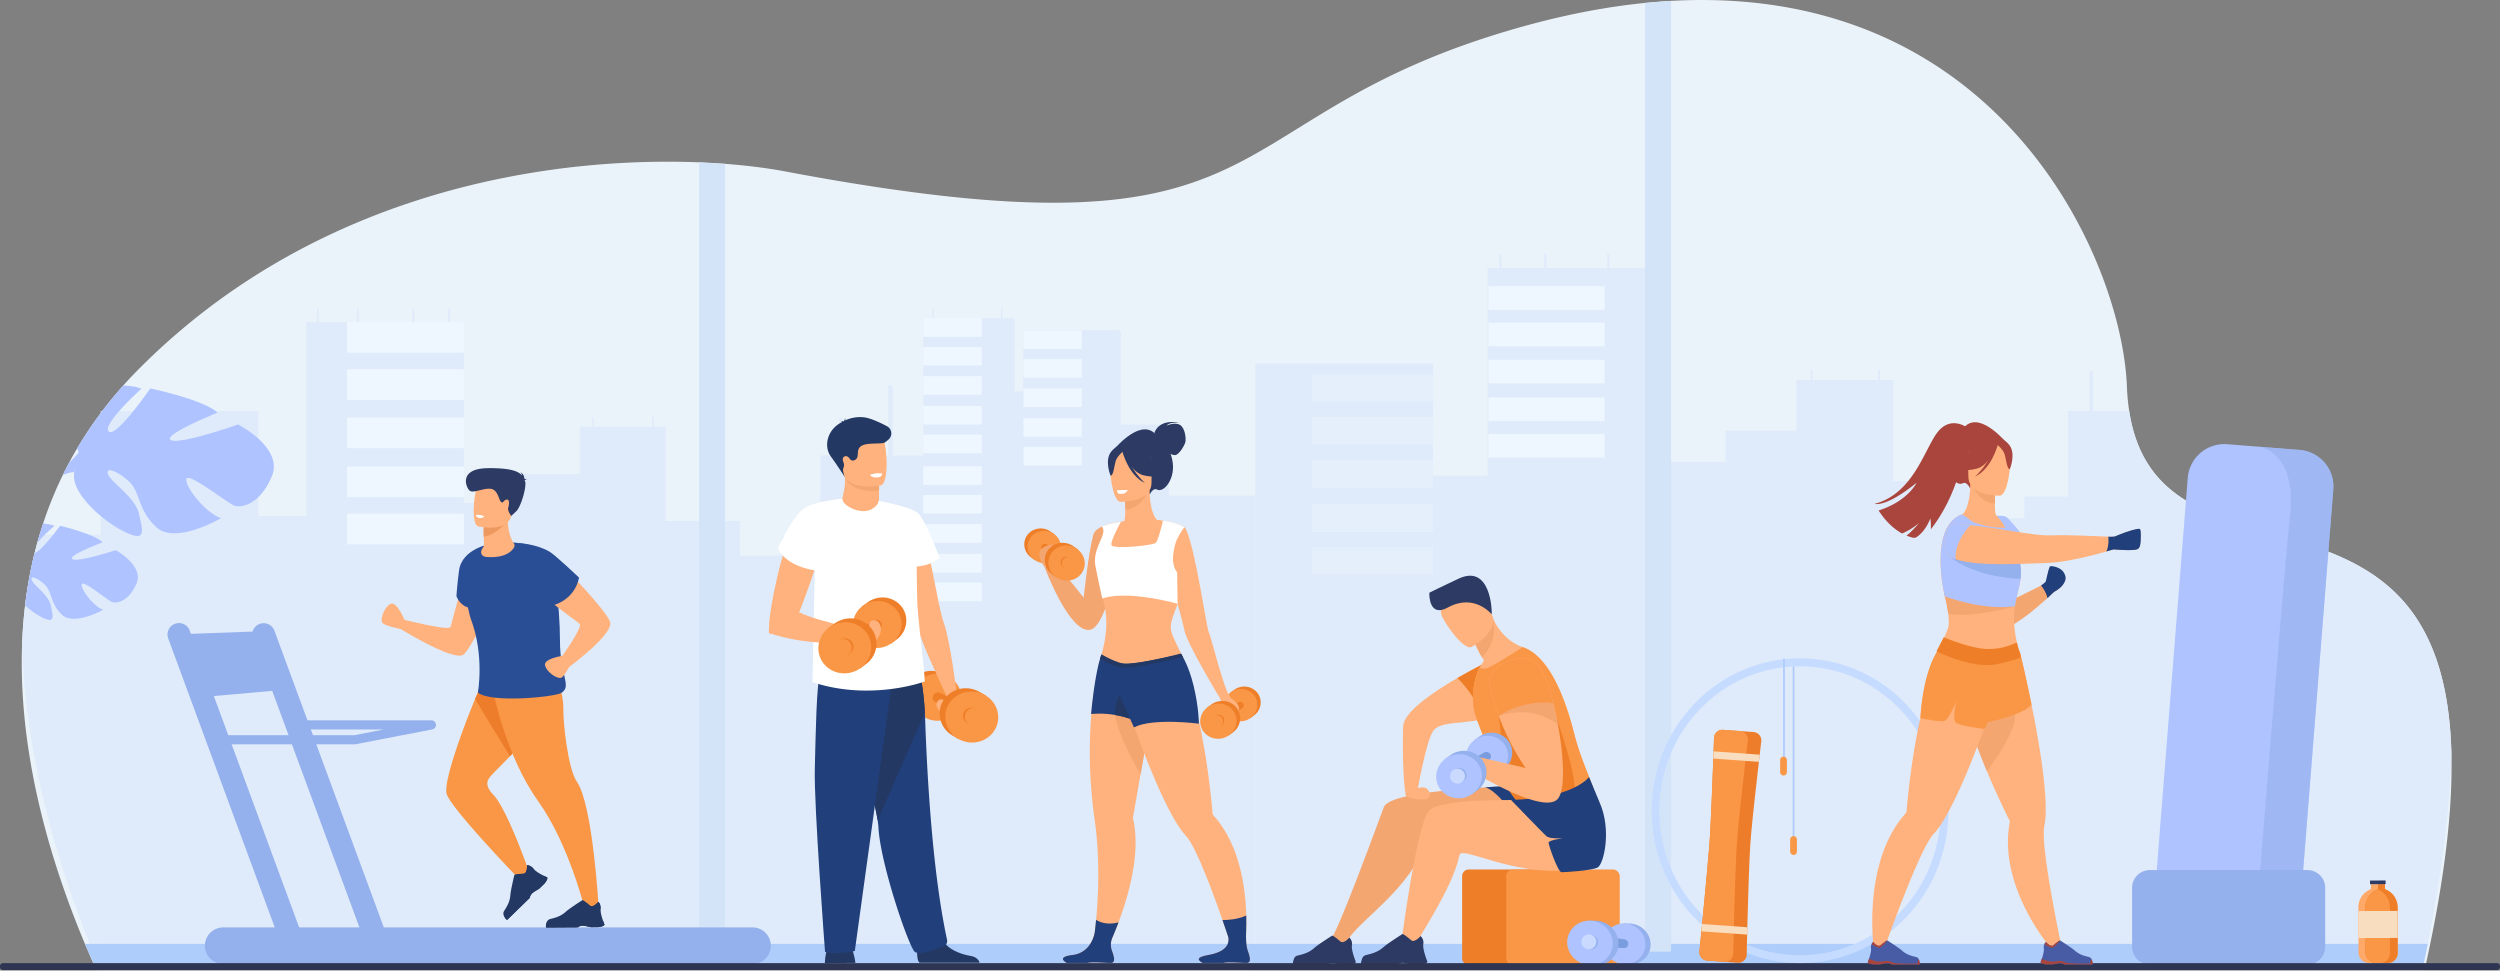 <svg id="f048b9d9-5bf4-48eb-87bf-b628e6618891" data-name="‘ëîé_1" xmlns="http://www.w3.org/2000/svg" viewBox="0 0 2974.8 1154.87"><rect x="0" y="0" width="2974.8" height="1154.87" fill="#808080" stroke="none"/><defs><style>.bf1cc348-8f74-4d9d-83a5-d4b2c2cdb3d4{fill:#ebf3fa;}.b7e1f2c2-3bcf-4e62-a99d-da20bf715742{fill:#dfebfa;}.b29e6bd1-477d-4f53-8b33-cdca612568a6{fill:#eef6ff;}.af957257-eece-4488-af29-ad6da4052d16{opacity:0.4;}.a67a01e2-6761-48f7-8349-3c09994b59ab{fill:#afcdfb;}.b1c2fdf7-cf6c-4cf2-9116-5f7214517ac5{fill:#d4e4f8;}.e7fc8f03-c40d-44f5-ac8b-a2ad414ad944,.fc245fc5-590b-4d73-9676-864d19642e5b{fill:#94b0ed;}.baaea56f-0847-4b80-b2f2-f87d8fe64efa{fill:#aec3ff;}.e7fc8f03-c40d-44f5-ac8b-a2ad414ad944{opacity:0.6;}.f0817c4a-3d31-47bc-9585-7c1292fd51d0{fill:#ef7e29;}.a430151c-caa2-441e-acf2-30681a61ea94{fill:#f99746;}.bbc549fe-1c05-4094-ba0b-1fb427a20b27{fill:#ffb27d;}.bd4050ad-5423-4765-9d6a-d896c12f2072{fill:#f4a671;}.b1b8f09f-8920-4cd1-a2c8-f7f630eb6d56{fill:#2c3a64;}.e04ec690-cf30-4864-a466-2043fee8ebc0{fill:#213f7a;}.f1a8d0ce-af5f-4388-b16b-2224356039f5{fill:#789cdd;}.b76a6411-4bac-4692-90c6-0a5b30b4283b{fill:#cadaff;}.afeba41a-72a3-4bd2-9d21-7bb9cdb365a3{fill:#7a9edd;}.e3f35a31-b8c7-4821-886e-9915034ca0be{fill:#233862;}.a43546a6-354e-49fb-a9f5-03511a097cbd{fill:#fff;}.a056594b-261c-44fb-9244-31b13a85e70e{fill:#ed7d2b;}.fea926ac-d0a1-460e-8a6a-9e0fa39cc130{fill:#2a4e96;}.a57b6c54-3d66-4476-81a8-638a837664d2{fill:#ed985f;}.aa06b527-8de5-4615-bf92-a16f768c2199{fill:#2e3552;}.ae32d47d-1f45-4bc1-950a-95279dd0d958{fill:#adcbff;}.ebb4fd44-3bc7-4b26-bc85-e99e9279c3a6{fill:#c5dbff;}.e2f7bc55-333f-4474-9de1-0f37bcc33724{fill:#f9ddbf;}.b88aa5ea-cf8b-448a-84f2-17a5bfb7284a{fill:#739cf3;}.f8db6659-21ae-47df-997a-d241ce6960a2{fill:#ffa969;}.fbf0ccb2-125d-4193-b461-baf92b8f8631{fill:#a9453d;}.f9e7d674-c540-44ce-b82f-e53fdb9df643{fill:#c0783d;}.ad20026f-069d-4a3a-b77f-f38518359c3e{fill:#485ca6;}</style></defs><path class="bf1cc348-8f74-4d9d-83a5-d4b2c2cdb3d4" d="M3059.18,1311.57c-1.29-48.58-8.6-87.26-20.39-118.38-18.81-49.71-49-80.18-84.22-101q-8.07-4.77-16.46-8.92-3.46-1.71-7-3.35c-10.35-4.8-21-9-31.77-12.82-5.6-2-11.25-3.87-16.89-5.68q-3.25-1-6.52-2c-18.77-5.84-37.66-11-56-16.54q-10-3-19.74-6.28c-6.25-2.1-12.39-4.29-18.39-6.63a251.55,251.55,0,0,1-30.7-14.16c-.64-.34-1.27-.7-1.91-1.06q-4-2.26-7.88-4.73c-15.91-10.1-29.85-22.61-40.93-38.86-.58-.86-1.17-1.73-1.73-2.61-1.51-2.32-2.95-4.71-4.34-7.17-8.71-15.56-15.11-34.17-18.56-56.78a262.57,262.57,0,0,1-2.7-29.16c-6.19-160.08-169.77-524-621.46-450q-30.14,4.93-62,12.54-17.45,4.17-35.43,9.18C1587.08,549.63,1678.73,718,1159.78,634.2q-29.64-4.77-62-10.67-10.44-1.9-21.18-3.93C942.66,594.34,573.52,587,307.41,854.68q-9.74,9.78-18.65,19.78-13.33,14.94-25,30.33c-.58.76-1.16,1.52-1.72,2.29a462.94,462.94,0,0,0-27.91,41.83v0q-5,8.42-9.52,16.91-4,7.44-7.64,14.94a459.6,459.6,0,0,0-23.52,57.88c-1.43,4.37-2.81,8.74-4.11,13.12q-1.43,4.76-2.74,9.53c-1.14,4.13-2.21,8.26-3.25,12.41-.7,2.85-1.38,5.71-2,8.57-.43,1.86-.85,3.71-1.23,5.55q-1.77,8.09-3.24,16.2-2.91,15.95-4.81,32c-1.91,15.9-3.08,31.82-3.63,47.7q-.36,10.36-.35,20.72c0,122.93,36.6,242.44,75.18,334.31q4.95,11.79,9.93,22.94l1.65,3.72c.68,1.5,1.35,3,2,4.48H262c0,.06.06.12.08.19l.17.41v-.6h2765c.62-2.75,1.22-5.49,1.82-8.2C3052,1457.34,3060.87,1375.8,3059.18,1311.57Z" transform="translate(-142.2 -415.6)"/><path class="b7e1f2c2-3bcf-4e62-a99d-da20bf715742" d="M3038.79,1193.19c-18.81-49.71-49-80.18-84.22-101q-8.07-4.77-16.46-8.92-3.46-1.71-7-3.35c-10.35-4.8-21-9-31.77-12.82l-23.41-7.72c-18.77-5.84-37.66-11-56-16.54q-10-3-19.74-6.28c-6.25-2.1-12.39-4.29-18.39-6.63a251.55,251.55,0,0,1-30.7-14.16c-.64-.34-1.27-.7-1.91-1.06q-4-2.26-7.88-4.73c-15.91-10.1-29.85-22.61-40.93-38.86-.58-.86-1.17-1.73-1.73-2.61-1.51-2.32-2.95-4.71-4.34-7.17-8.71-15.56-15.11-34.17-18.56-56.78h-72.95v101.93h-51.73v25.68h-55.78V987.91H2395V867.78h-15.7v-12h-2.25v12h-13v0H2299V855.81h-2.25v11.94h-16.95v60.42l-84.29-.33v37.29H2124V734.6H1912.28v247h-64.66V848H1635.89v721.84H3024.65c.41-1.94.81-3.87,1.22-5.79.17-.8.34-1.61.5-2.41q2.45-11.62,4.68-22.94c18-90.88,26.74-165.55,28.13-227.16C3057.89,1263,3050.58,1224.31,3038.79,1193.19Z" transform="translate(-142.2 -415.6)"/><polygon class="b7e1f2c2-3bcf-4e62-a99d-da20bf715742" points="1493.89 1154.27 1493.89 1146.07 1493.89 589.75 1493.7 589.75 1390.87 589.75 1387.56 589.75 1387.56 1146.07 1387.56 1154.27 1398.84 1154.27 1493.7 1154.27 1493.89 1154.27"/><rect class="b7e1f2c2-3bcf-4e62-a99d-da20bf715742" x="2486.45" y="441.38" width="3.9" height="48.42"/><rect class="b7e1f2c2-3bcf-4e62-a99d-da20bf715742" x="1784.14" y="301.74" width="2.53" height="17.27"/><rect class="b7e1f2c2-3bcf-4e62-a99d-da20bf715742" x="1837.73" y="301.74" width="2.53" height="17.27"/><rect class="b7e1f2c2-3bcf-4e62-a99d-da20bf715742" x="1960.6" y="301.74" width="2.53" height="17.27"/><rect class="b7e1f2c2-3bcf-4e62-a99d-da20bf715742" x="1912.57" y="301.74" width="2.53" height="17.27"/><path class="b7e1f2c2-3bcf-4e62-a99d-da20bf715742" d="M1540.92,1561.67l-7.85-556.33-1.19-84.54H1476v-111l-2.58-1.33h-16.67v-.06h-96.93v.06h-.08v16.64h.08v11.45h-.08v16.64h.08v11.48h-.08V881.3h.08v.07l-10.27-.07V794.24H1240.77v11h-.06v16.63h.06v14.63h-.06v16.64h.06v11.48h-.06V881.3h.06v10.63h-.06v16.65h.06v10.63h-.06v16.64h.06v10h-.06v10.57h.06v1.15H1118.16v95.25h-45.8v24H1023v-41.32H934.14V923.25h-13.9V912.06h-2v11.19H906.73v0H849.11V912.06h-2v11.16h-15v56.45l-74.63-.31v34.85H694.21V798.83H506.76v230.73H449.51V904.79H262.06v665.27l.17.41v-.6H1541Z" transform="translate(-142.2 -415.6)"/><path class="b7e1f2c2-3bcf-4e62-a99d-da20bf715742" d="M262.23,1051.78v518.69l-.17-.41c0-.07-.06-.13-.08-.19-1.17-2.7-2.32-5.44-3.49-8.2-41.36-98.22-85.67-235.08-90.05-378a545.92,545.92,0,0,1,8.44-79.66,490.68,490.68,0,0,1,12.48-52.26Z" transform="translate(-142.2 -415.6)"/><rect class="b29e6bd1-477d-4f53-8b33-cdca612568a6" x="412.79" y="383.22" width="139.22" height="36.51"/><rect class="b29e6bd1-477d-4f53-8b33-cdca612568a6" x="412.79" y="439.42" width="139.22" height="36.51"/><rect class="b29e6bd1-477d-4f53-8b33-cdca612568a6" x="412.79" y="496.79" width="139.22" height="36.51"/><rect class="b29e6bd1-477d-4f53-8b33-cdca612568a6" x="412.79" y="555.07" width="139.22" height="36.51"/><rect class="b29e6bd1-477d-4f53-8b33-cdca612568a6" x="412.79" y="611.3" width="139.22" height="36.51"/><rect class="b29e6bd1-477d-4f53-8b33-cdca612568a6" x="1098.6" y="378.65" width="69.61" height="22.17"/><rect class="b29e6bd1-477d-4f53-8b33-cdca612568a6" x="1098.6" y="412.78" width="69.61" height="22.17"/><rect class="b29e6bd1-477d-4f53-8b33-cdca612568a6" x="1098.6" y="447.62" width="69.61" height="22.17"/><rect class="b29e6bd1-477d-4f53-8b33-cdca612568a6" x="1098.6" y="483.02" width="69.61" height="22.17"/><rect class="b29e6bd1-477d-4f53-8b33-cdca612568a6" x="1098.6" y="517.17" width="69.61" height="22.17"/><rect class="b29e6bd1-477d-4f53-8b33-cdca612568a6" x="1098.6" y="554.76" width="69.61" height="22.17"/><rect class="b29e6bd1-477d-4f53-8b33-cdca612568a6" x="1098.6" y="588.88" width="69.61" height="22.17"/><rect class="b29e6bd1-477d-4f53-8b33-cdca612568a6" x="1098.6" y="623.72" width="69.61" height="22.17"/><rect class="b29e6bd1-477d-4f53-8b33-cdca612568a6" x="1098.6" y="659.12" width="69.61" height="22.17"/><rect class="b29e6bd1-477d-4f53-8b33-cdca612568a6" x="1098.6" y="693.27" width="69.61" height="22.17"/><rect class="b29e6bd1-477d-4f53-8b33-cdca612568a6" x="1217.75" y="393.19" width="69.61" height="22.17"/><rect class="b29e6bd1-477d-4f53-8b33-cdca612568a6" x="1217.75" y="427.32" width="69.61" height="22.17"/><rect class="b29e6bd1-477d-4f53-8b33-cdca612568a6" x="1217.75" y="462.16" width="69.61" height="22.17"/><rect class="b29e6bd1-477d-4f53-8b33-cdca612568a6" x="1217.75" y="497.56" width="69.61" height="22.17"/><rect class="b29e6bd1-477d-4f53-8b33-cdca612568a6" x="1217.75" y="531.71" width="69.61" height="22.17"/><rect class="b7e1f2c2-3bcf-4e62-a99d-da20bf715742" x="998.8" y="497.56" width="3.45" height="45.24"/><rect class="b7e1f2c2-3bcf-4e62-a99d-da20bf715742" x="1057" y="458.71" width="5.37" height="87.61"/><rect class="b7e1f2c2-3bcf-4e62-a99d-da20bf715742" x="377.01" y="367.09" width="2.24" height="16.13"/><rect class="b7e1f2c2-3bcf-4e62-a99d-da20bf715742" x="424.46" y="367.09" width="2.24" height="16.13"/><rect class="b7e1f2c2-3bcf-4e62-a99d-da20bf715742" x="533.24" y="367.09" width="2.24" height="16.13"/><rect class="b7e1f2c2-3bcf-4e62-a99d-da20bf715742" x="1109.37" y="366.2" width="1.73" height="12.45"/><rect class="b7e1f2c2-3bcf-4e62-a99d-da20bf715742" x="1191.03" y="366.2" width="1.73" height="12.45"/><rect class="b7e1f2c2-3bcf-4e62-a99d-da20bf715742" x="490.71" y="367.09" width="2.24" height="16.13"/><rect class="b29e6bd1-477d-4f53-8b33-cdca612568a6" x="1771.14" y="340.52" width="138.24" height="28.15"/><rect class="b29e6bd1-477d-4f53-8b33-cdca612568a6" x="1771.14" y="383.85" width="138.24" height="28.15"/><rect class="b29e6bd1-477d-4f53-8b33-cdca612568a6" x="1771.14" y="428.08" width="138.24" height="28.15"/><rect class="b29e6bd1-477d-4f53-8b33-cdca612568a6" x="1771.14" y="473.02" width="138.24" height="28.15"/><rect class="b29e6bd1-477d-4f53-8b33-cdca612568a6" x="1771.14" y="516.38" width="138.24" height="28.15"/><g class="af957257-eece-4488-af29-ad6da4052d16"><rect class="b29e6bd1-477d-4f53-8b33-cdca612568a6" x="1560.81" y="445.48" width="144.19" height="32.86"/><rect class="b29e6bd1-477d-4f53-8b33-cdca612568a6" x="1560.81" y="496.06" width="144.19" height="32.86"/><rect class="b29e6bd1-477d-4f53-8b33-cdca612568a6" x="1560.81" y="547.69" width="144.19" height="32.86"/><rect class="b29e6bd1-477d-4f53-8b33-cdca612568a6" x="1560.81" y="600.14" width="144.19" height="32.86"/><rect class="b29e6bd1-477d-4f53-8b33-cdca612568a6" x="1560.81" y="650.75" width="144.19" height="32.86"/></g><path class="a67a01e2-6761-48f7-8349-3c09994b59ab" d="M3031.05,1538.73q-2.24,11.3-4.68,22.94c-.16.8-.33,1.61-.5,2.41h-8.11l-909.79,1.3H254.85l-1.65-3.72q-5-11.14-9.93-22.94Z" transform="translate(-142.2 -415.6)"/><polygon class="b1c2fdf7-cf6c-4cf2-9116-5f7214517ac5" points="862.84 194.97 862.84 1132.42 831.84 1132.42 831.84 193.18 862.84 194.97"/><polygon class="b1c2fdf7-cf6c-4cf2-9116-5f7214517ac5" points="1988.43 1.04 1988.43 1132.42 1957.42 1132.42 1957.42 3.48 1988.43 1.04"/><path class="fc245fc5-590b-4d73-9676-864d19642e5b" d="M487.66,1543.65a13.61,13.61,0,0,1-12.77-8.91L342.38,1175.33a13.61,13.61,0,0,1,25.55-9.41l132.5,359.4a13.61,13.61,0,0,1-8.06,17.48A13.4,13.4,0,0,1,487.66,1543.65Z" transform="translate(-142.2 -415.6)"/><path class="fc245fc5-590b-4d73-9676-864d19642e5b" d="M588.41,1543.65a13.61,13.61,0,0,1-12.77-8.91L443.13,1175.33a13.61,13.61,0,0,1,25.54-9.41l132.51,359.4a13.61,13.61,0,0,1-8.06,17.48A13.4,13.4,0,0,1,588.41,1543.65Z" transform="translate(-142.2 -415.6)"/><polygon class="fc245fc5-590b-4d73-9676-864d19642e5b" points="342.52 820.37 235.65 829.9 203.8 755.03 316.65 750.94 342.52 820.37"/><path class="fc245fc5-590b-4d73-9676-864d19642e5b" d="M1037.67,1562.71H407.8A21.86,21.86,0,0,1,386,1540.92h0a21.85,21.85,0,0,1,21.79-21.78h629.87a21.84,21.84,0,0,1,21.78,21.78h0A21.85,21.85,0,0,1,1037.67,1562.71Z" transform="translate(-142.2 -415.6)"/><path class="fc245fc5-590b-4d73-9676-864d19642e5b" d="M564.35,1301.32H396.9a5.45,5.45,0,0,1,0-10.9H563.83l35.09-6.8H496.28a5.45,5.45,0,0,1,0-10.9H655.57a5.45,5.45,0,0,1,1,10.8l-91.22,17.7A5.91,5.91,0,0,1,564.35,1301.32Z" transform="translate(-142.2 -415.6)"/><path class="baaea56f-0847-4b80-b2f2-f87d8fe64efa" d="M2918.63,997.81l-37.46,473.55-.24,3.12a43.65,43.65,0,0,1-46.82,40l-86.35-6.82a43.64,43.64,0,0,1-40-46.82l37.7-476.67a43.65,43.65,0,0,1,46.81-40L2832,947.3l46.71,3.7A43.64,43.64,0,0,1,2918.63,997.81Z" transform="translate(-142.2 -415.6)"/><path class="fc245fc5-590b-4d73-9676-864d19642e5b" d="M2909,1472v70.22a21.15,21.15,0,0,1-21.08,21.09H2700.32a21.15,21.15,0,0,1-21.08-21.09V1472a21.14,21.14,0,0,1,21.08-21.08H2887.9A21.14,21.14,0,0,1,2909,1472Z" transform="translate(-142.2 -415.6)"/><path class="e7fc8f03-c40d-44f5-ac8b-a2ad414ad944" d="M2918.63,997.81l-37.46,473.55c-25.8-3.34-49.57-20.46-49.57-20.46s27.79-346.16,35.65-423.71c6.27-61.69-23-76.44-35.29-79.89l46.71,3.7A43.64,43.64,0,0,1,2918.63,997.81Z" transform="translate(-142.2 -415.6)"/><g id="a1794de7-24f9-43ad-86df-16efcaea5f2b" data-name="man"><rect class="f0817c4a-3d31-47bc-9585-7c1292fd51d0" x="1739.81" y="1034.56" width="135.03" height="113.85" rx="7.93"/><rect class="a430151c-caa2-441e-acf2-30681a61ea94" x="1792.34" y="1034.57" width="135.03" height="113.85" rx="7.93"/><path class="bbc549fe-1c05-4094-ba0b-1fb427a20b27" d="M1935.51,1255.57c-4.07,7.45-14.21,11.77-26.19,15-1.34.37-2.69.72-4.07,1.07-21,5.24-49.15,2.23-57.31,13.15-9,12.14-19.83,75.88-19.83,75.88-13,5.17-12.83,2.64-12.83,2.64-4-17.23-4.29-69.63-3.35-84.07,1.08-16.58,35.13-39.84,64.43-56.87,22.37-13,42-22.41,42-22.41.61.13,1.21.27,1.79.42C1945.94,1207,1946.71,1235.07,1935.51,1255.57Z" transform="translate(-142.2 -415.6)"/><path class="f0817c4a-3d31-47bc-9585-7c1292fd51d0" d="M1920.12,1200.43c-2.77,23.19-7.22,57.46-10.8,70.19-1.34.37-2.69.72-4.07,1.07a.43.43,0,0,0,0,0c-4-24.31-24.49-45-28.88-49.22,22.37-13,42-22.41,42-22.41C1918.94,1200.14,1919.54,1200.28,1920.12,1200.43Z" transform="translate(-142.2 -415.6)"/><path class="bbc549fe-1c05-4094-ba0b-1fb427a20b27" d="M1954.6,1185.82s-30.9,33.9-55.79,35.62a56.79,56.79,0,0,1,10.17-18.06c-1.25-2.07-2.38-4-3.42-5.84a157.08,157.08,0,0,1-8.48-16.84l19.94-33.65c.45,1.24.93,2.44,1.43,3.61a69,69,0,0,0,3.49,7.1c.61,1.07,1.23,2.12,1.87,3.12C1936.54,1180.83,1954.6,1185.82,1954.6,1185.82Z" transform="translate(-142.2 -415.6)"/><path class="bd4050ad-5423-4765-9d6a-d896c12f2072" d="M1905.56,1197.54a157.08,157.08,0,0,1-8.48-16.84l19.94-33.65c.45,1.24.93,2.44,1.43,3.61C1920.58,1159.27,1923.3,1180.22,1905.56,1197.54Z" transform="translate(-142.2 -415.6)"/><path class="bbc549fe-1c05-4094-ba0b-1fb427a20b27" d="M1893.11,1185.51s35.22-18.58,23.31-40.34-15.38-38.81-38.37-27.87-22.79,21.62-20.58,29.85S1883.64,1189.78,1893.11,1185.51Z" transform="translate(-142.2 -415.6)"/><path class="b1b8f09f-8920-4cd1-a2c8-f7f630eb6d56" d="M1917.24,1146.67s-20.52-25.67-52.2-8.21c-21.71,12-22.29-13.33-22-17.61,0,0,17.09-8.49,34.91-16.75C1915.33,1086.76,1917.67,1140.21,1917.24,1146.67Z" transform="translate(-142.2 -415.6)"/><path class="bbc549fe-1c05-4094-ba0b-1fb427a20b27" d="M1958.08,1378.59a6.12,6.12,0,0,1-1.91-2.53c-.39-1.25-18.8-1-57.8-107.69-6.79-18.56-2.27-46.5,4.47-58.37l5-8.3c8.34-.89,17.15-5.08,24.14-11.79a17,17,0,0,1,6.56-3.83c7-2.28,14.63-.73,16.09-.26,26.11,9.1,46.4,46.57,60.52,101.82,8.81,34.82,21,55.66,29.32,85.74a236.48,236.48,0,0,1,6.25,30.07C2052.15,1413.68,1971.89,1390.8,1958.08,1378.59Z" transform="translate(-142.2 -415.6)"/><path class="bd4050ad-5423-4765-9d6a-d896c12f2072" d="M1965.85,1424.6c-9.29,1.24-22.78,1.25-37.61.82-40.37-1.19-91-5.77-94,2.22-19.37,52.14-89,93.12-90.21,112.46.23,1.25-17.68-8.33-17.12-8.73,0,0,5.67-2.37,61.86-155.19,5.15-14,63.79-19.38,99.27-22.2,22.66-1.82,40.33-2.52,40.33-2.52s24.18-4,48.94-2.3S2000.39,1420,1965.85,1424.6Z" transform="translate(-142.2 -415.6)"/><path class="bbc549fe-1c05-4094-ba0b-1fb427a20b27" d="M1815.28,1363.36s17.53,6.33,25,2.6.93-13.36-4-13.36S1820.25,1352.79,1815.28,1363.36Z" transform="translate(-142.2 -415.6)"/><path class="e04ec690-cf30-4864-a466-2043fee8ebc0" d="M1975.64,1424.6c-9.29,1.24-22.78,1.25-37.62.82,3.63-11.72,13.19-32.84-.9-48.49,0,0-15.32-21.06-27.62-24.5,22.65-1.81,28.71-1,28.71-1s24.18-4,48.94-2.3S2010.19,1420,1975.64,1424.6Z" transform="translate(-142.2 -415.6)"/><path class="a430151c-caa2-441e-acf2-30681a61ea94" d="M2044.44,1373.38l-.4.35-86,4.86a6.14,6.14,0,0,1-1.91-2.54c-.06-.19-.58-.35-1.54-.9-2.75-1.56-9.16-6.23-19.48-23.66-9.14-15.45-21.35-40.92-36.78-83.12-6.79-18.56-2.27-46.5,4.47-58.37a12.57,12.57,0,0,0,11.06-.25c14.83-7.19,39.67-24.26,40.69-23.93,26.12,9.1,46.41,46.57,60.53,101.82C2023.93,1322.46,2036.11,1343.3,2044.44,1373.38Z" transform="translate(-142.2 -415.6)"/><path class="f0817c4a-3d31-47bc-9585-7c1292fd51d0" d="M1993.56,1267.84l-42.13,39.54-25.73-39.64,9.45,83.75c10.32,17.43,16.73,22.1,19.48,23.66,23.8,1.34,58.36.81,61.13-13.33C2020,1340.1,1993.56,1267.84,1993.56,1267.84Z" transform="translate(-142.2 -415.6)"/><path class="bbc549fe-1c05-4094-ba0b-1fb427a20b27" d="M2031,1447.41c-77.28,18.4-149.48-27.29-152.16-14.24-8.3,40.42-50.25,99-51.23,106-.15,1-18.5,2.6-18.5,2.6s18.08-142.78,33.36-161.27c15.79-19.09,157.72-11.41,157.72-11.41C2055.49,1358.11,2065.29,1439.23,2031,1447.41Z" transform="translate(-142.2 -415.6)"/><path class="e04ec690-cf30-4864-a466-2043fee8ebc0" d="M1940.19,1367.49s37.77,39.1,42,43,20.28,2.45,20.28,2.45-17.6,2.33-17.6,5.36,11.19,35.19,15.38,35.19,35.43-1.86,42.89-5.59,17.25-45.22,2.1-78.32L2033,1340.16S2015.76,1365.44,1940.19,1367.49Z" transform="translate(-142.2 -415.6)"/><path class="fc245fc5-590b-4d73-9676-864d19642e5b" d="M1940.87,1305.16c-3.45-12.87-17.09-20.4-30.46-16.81a25.92,25.92,0,0,0-9.11,4.5l-5.27,3.82.64.82a23.81,23.81,0,0,0-4.23,20.66c3.46,12.87,17.09,20.39,30.47,16.81.83-.23,1.65-.49,2.45-.79l.61.78,6-4.42h0A24.13,24.13,0,0,0,1940.87,1305.16Z" transform="translate(-142.2 -415.6)"/><path class="baaea56f-0847-4b80-b2f2-f87d8fe64efa" d="M1887.45,1321.78c-3.45-12.87,4.59-26.21,18-29.79s27,3.93,30.46,16.8-4.59,26.21-18,29.8S1890.9,1334.65,1887.45,1321.78Z" transform="translate(-142.2 -415.6)"/><path class="f1a8d0ce-af5f-4388-b16b-2224356039f5" d="M1916.32,1315.08a5.59,5.59,0,0,0-7.5-4.33c-1.53.56-41.83,25.78-41.83,25.78l8.62,10.68,39.11-27.92A4.65,4.65,0,0,0,1916.32,1315.08Z" transform="translate(-142.2 -415.6)"/><path class="bbc549fe-1c05-4094-ba0b-1fb427a20b27" d="M1995.33,1366.74c-18.19,18.17-101.62-33.57-101.62-33.57l9.43-16.43,54.43,12.7a286.13,286.13,0,0,1-31.87-61.7c-8.49-22.85-11-38.53-11-38.53-4.66-18.64,36.4-42.25,56.41-23.3,6.67,6.32,13.62,24.3,19.23,46.13C2001.53,1295.65,2007.44,1354.62,1995.33,1366.74Z" transform="translate(-142.2 -415.6)"/><path class="bd4050ad-5423-4765-9d6a-d896c12f2072" d="M1987.69,1242.43c-19.25,4.53-57.31,14.7-62,25.3,0,0,35.52-15.25,70.21,9.68Z" transform="translate(-142.2 -415.6)"/><path class="a430151c-caa2-441e-acf2-30681a61ea94" d="M1990.32,1252c-36.69-3.44-60.81,12.91-64.62,15.7-8.49-22.85-11-38.53-11-38.53-4.66-18.64,36.4-42.25,56.41-23.3C1977.76,1212.23,1984.71,1230.21,1990.32,1252Z" transform="translate(-142.2 -415.6)"/><path class="b1b8f09f-8920-4cd1-a2c8-f7f630eb6d56" d="M1747.78,1563.45h-9.53c-3.2-.5-5.56-1.43-8.83-1.86-5-.65-7.27,1.39-7.73,1.86l-.09.1h-40.51c-1-1.46,0-4.83.92-7.31a5.74,5.74,0,0,1,3.79-3.47c4.3-1.24,12.77-2.35,20.52-9.37,4.37-3.94,21.08-14.5,21.08-14.5l.08,0c.37,0,2.12.54,9.72,7,3.93,3.31,10.62-4.68,10.62-4.68a9.53,9.53,0,0,1,2.2,3,10.14,10.14,0,0,1,.87,6.22c-.61,3.65,1.34,10.43,2.9,15,1,2.78,1.74,4.75,1.74,4.75S1756,1562.42,1747.78,1563.45Z" transform="translate(-142.2 -415.6)"/><path class="b1b8f09f-8920-4cd1-a2c8-f7f630eb6d56" d="M1832.46,1563.45h-10c-3.37-.53-5.86-1.51-9.31-2-5.25-.69-7.67,1.46-8.15,2l-.09.1h-42.73c-1.07-1.54,0-5.09,1-7.71a6.09,6.09,0,0,1,4-3.66c4.53-1.31,13.46-2.48,21.64-9.88,4.61-4.16,22.23-15.29,22.23-15.29l.09,0c.39,0,2.23.57,10.24,7.34,4.15,3.49,11.21-4.94,11.21-4.94a10.16,10.16,0,0,1,2.31,3.14,10.59,10.59,0,0,1,.92,6.56c-.64,3.85,1.42,11,3.06,15.85,1,2.93,1.84,5,1.84,5S1841.12,1562.36,1832.46,1563.45Z" transform="translate(-142.2 -415.6)"/><path class="fc245fc5-590b-4d73-9676-864d19642e5b" d="M1910.1,1328.25c-3.76-14-18.59-22.19-33.14-18.29a28.15,28.15,0,0,0-9.91,4.9l-5.73,4.16.7.89a25.83,25.83,0,0,0-4.6,22.47c3.75,14,18.59,22.19,33.14,18.29.91-.25,1.8-.54,2.66-.86l.66.85,6.5-4.81h0A26.26,26.26,0,0,0,1910.1,1328.25Z" transform="translate(-142.2 -415.6)"/><path class="baaea56f-0847-4b80-b2f2-f87d8fe64efa" d="M1852,1346.33c-3.75-14,5-28.51,19.54-32.41s29.39,4.29,33.14,18.29-5,28.51-19.54,32.41S1855.74,1360.33,1852,1346.33Z" transform="translate(-142.2 -415.6)"/><path class="fc245fc5-590b-4d73-9676-864d19642e5b" d="M1887,1335.89a8.68,8.68,0,0,0-10.75-5.94,8.91,8.91,0,0,0-3.22,1.59l-1.86,1.35.23.29a8.4,8.4,0,0,0-1.5,7.29,8.69,8.69,0,0,0,10.76,5.94,8,8,0,0,0,.87-.28l.21.28,2.11-1.56h0A8.49,8.49,0,0,0,1887,1335.89Z" transform="translate(-142.2 -415.6)"/><path class="b76a6411-4bac-4692-90c6-0a5b30b4283b" d="M1868.1,1341.76a8.86,8.86,0,1,1,10.76,5.93A8.7,8.7,0,0,1,1868.1,1341.76Z" transform="translate(-142.2 -415.6)"/></g><path class="fc245fc5-590b-4d73-9676-864d19642e5b" d="M2104.56,1548.35c5.07-12.32-1.21-26.58-14-31.84a25.72,25.72,0,0,0-10-2l-6.51-.16v1a23.8,23.8,0,0,0-15.89,13.85c-5.06,12.33,1.21,26.59,14,31.85.8.33,1.61.61,2.42.86v1l7.43.11h0A24.11,24.11,0,0,0,2104.56,1548.35Z" transform="translate(-142.2 -415.6)"/><path class="baaea56f-0847-4b80-b2f2-f87d8fe64efa" d="M2052,1529.15c5.06-12.32,19.55-18.05,32.35-12.78s19.08,19.52,14,31.84-19.55,18-32.36,12.79S2047,1541.48,2052,1529.15Z" transform="translate(-142.2 -415.6)"/><path class="afeba41a-72a3-4bd2-9d21-7bb9cdb365a3" d="M2079,1541.34a5.59,5.59,0,0,0-3.33-8c-1.56-.48-48.9-4.88-48.9-4.88l.38,13.71,48,1.54A4.63,4.63,0,0,0,2079,1541.34Z" transform="translate(-142.2 -415.6)"/><path class="fc245fc5-590b-4d73-9676-864d19642e5b" d="M2066.09,1548c5.51-13.41-1.31-28.92-15.24-34.64a28,28,0,0,0-10.85-2.13l-7.08-.17v1.14a25.82,25.82,0,0,0-17.28,15.07c-5.51,13.4,1.31,28.91,15.24,34.64a27.7,27.7,0,0,0,2.64.93V1564l8.09.12h0A26.24,26.24,0,0,0,2066.09,1548Z" transform="translate(-142.2 -415.6)"/><path class="baaea56f-0847-4b80-b2f2-f87d8fe64efa" d="M2008.93,1527.15c5.51-13.4,21.27-19.63,35.2-13.91s20.75,21.24,15.24,34.64-21.27,19.64-35.2,13.91S2003.42,1540.56,2008.93,1527.15Z" transform="translate(-142.2 -415.6)"/><path class="fc245fc5-590b-4d73-9676-864d19642e5b" d="M2043.07,1540.07a8.68,8.68,0,0,0-5-11.24,8.94,8.94,0,0,0-3.52-.69l-2.3-.06v.37a8.38,8.38,0,0,0-5.61,4.89,8.69,8.69,0,0,0,5,11.25,8.57,8.57,0,0,0,.85.3v.35l2.62,0h0A8.53,8.53,0,0,0,2043.07,1540.07Z" transform="translate(-142.2 -415.6)"/><path class="b76a6411-4bac-4692-90c6-0a5b30b4283b" d="M2024.51,1533.29a8.86,8.86,0,1,1,5,11.25A8.69,8.69,0,0,1,2024.51,1533.29Z" transform="translate(-142.2 -415.6)"/><path class="f0817c4a-3d31-47bc-9585-7c1292fd51d0" d="M1222.43,1237.25c2.4-15.22,17.16-25.54,33-23a30,30,0,0,1,11,4.06L1273,1222l-.64,1a27.43,27.43,0,0,1,7.38,23.23c-2.39,15.22-17.15,25.54-33,23-1-.15-2-.36-2.91-.6l-.61,1-7.4-4.36h0A27.93,27.93,0,0,1,1222.43,1237.25Z" transform="translate(-142.2 -415.6)"/><path class="a430151c-caa2-441e-acf2-30681a61ea94" d="M1285.89,1249.84c2.4-15.22-8.48-29.58-24.3-32.07s-30.57,7.83-33,23.06,8.49,29.57,24.3,32.06S1283.5,1265.06,1285.89,1249.84Z" transform="translate(-142.2 -415.6)"/><path class="f0817c4a-3d31-47bc-9585-7c1292fd51d0" d="M1251.88,1245.66a6.47,6.47,0,0,1,8.09-5.9c1.82.46,51.25,24.54,51.25,24.54l-8.61,13.33-48.38-27.33A5.34,5.34,0,0,1,1251.88,1245.66Z" transform="translate(-142.2 -415.6)"/><path class="bbc549fe-1c05-4094-ba0b-1fb427a20b27" d="M1282.28,1262.56c-.74-.11-16.25,7.36-24.19-3.58-3.64-5-.88-9.74,2.62-11.11,2.68-1,7.08,2.07,8.81,3.84C1272.39,1254.64,1282.28,1262.56,1282.28,1262.56Z" transform="translate(-142.2 -415.6)"/><path class="e3f35a31-b8c7-4821-886e-9915034ca0be" d="M1236.52,1561.2c-5.27-3.22-2.27-27.22-2.27-27.22s24.56-19.65,27.94-4.61,23.34,21.8,34.69,23.64c7.85,1.27,10.27,5.62,11,8.19Z" transform="translate(-142.2 -415.6)"/><path class="e04ec690-cf30-4864-a466-2043fee8ebc0" d="M1264.35,1541.94c-8,2.56-23.36,10.37-33.11,6.7-6.3-2.37-41.5-104.21-43.79-148.75a81.19,81.19,0,0,0-.94-8.15c-.24-1.59-.53-3.29-.86-5.11-3.26-18-10.36-46.58-17.42-75.42-9.51-38.93-18.94-78.38-18.68-93.11.51-29,86.38-6.07,86.38-6.07s5.14,20.72,6.79,51.47c.11,2.18.21,4.43.29,6.72,2.33,68.33,8.74,183.75,26.18,263.9A6.9,6.9,0,0,1,1264.35,1541.94Z" transform="translate(-142.2 -415.6)"/><path class="e3f35a31-b8c7-4821-886e-9915034ca0be" d="M1242.72,1263.5l-56.21,128.24c-.24-1.59-.53-3.29-.86-5.11-3.26-18-10.36-46.58-17.42-75.42l-10-100.11,77.71.93S1241.07,1232.75,1242.72,1263.5Z" transform="translate(-142.2 -415.6)"/><path class="bbc549fe-1c05-4094-ba0b-1fb427a20b27" d="M1195.05,1020.24s28.77,1,39.47,13.79,23.53,103.87,30.67,122.55,15.69,84.27,15.69,86.79l-11.55,2.27s-32-67.7-34.83-82.59-37.6-88.82-37.34-93.94S1195.05,1020.24,1195.05,1020.24Z" transform="translate(-142.2 -415.6)"/><path class="bbc549fe-1c05-4094-ba0b-1fb427a20b27" d="M1122.83,1054.53a12.16,12.16,0,0,0-17.24-12.57c-10.95,5.15-23,12.33-26.71,20.16-7.16,15.31-22.92,81.93-21.69,106.7,0,0,13.4,3.58,22.94-.51s41.68-106,41.68-106Z" transform="translate(-142.2 -415.6)"/><path class="e3f35a31-b8c7-4821-886e-9915034ca0be" d="M1160.1,1561.36s-1.53-11.86-5-18.91-26-2.57-26-2.57-4.49,3.85-5.45,21.8Z" transform="translate(-142.2 -415.6)"/><path class="e04ec690-cf30-4864-a466-2043fee8ebc0" d="M1204.76,1218.2l-45.4,329s-19.93,4.8-35.44,1c0,0-13.29-175-12.18-217.28s1.84-102,6.75-115.44C1126.2,1194.36,1204.76,1218.2,1204.76,1218.2Z" transform="translate(-142.2 -415.6)"/><path class="bbc549fe-1c05-4094-ba0b-1fb427a20b27" d="M1188.15,1005.07l0,4.27s1.17,13.33-15.25,15.27-28.84-5.2-28.4-15.48c1.48-8,3.1-13.43,3.21-20a47.17,47.17,0,0,0-.58-8l31.8-.63,9.37,1.53Z" transform="translate(-142.2 -415.6)"/><path class="bd4050ad-5423-4765-9d6a-d896c12f2072" d="M1188.27,982v16.71c-12.15,4.37-36.76-3-38.79-12.81l29.42-5.43Z" transform="translate(-142.2 -415.6)"/><path class="bbc549fe-1c05-4094-ba0b-1fb427a20b27" d="M1144.66,976c3.69,19.86,29.32,19.2,40.39,18,3.12-.35,5.08-.75,5.08-.75,3.51-.94,5.47-6.47,6.38-13.72,1.81-14.35-.47-35.41-2.9-40.8-3.64-8.1-10.52-16.87-36.32-10.54S1139.93,950.56,1144.66,976Z" transform="translate(-142.2 -415.6)"/><path class="a43546a6-354e-49fb-a9f5-03511a097cbd" d="M1177.46,980.72s2.13,3.74,9.41,3a5.42,5.42,0,0,0,5.19-4.61A26.88,26.88,0,0,0,1177.46,980.72Z" transform="translate(-142.2 -415.6)"/><path class="a43546a6-354e-49fb-a9f5-03511a097cbd" d="M1233,1089.75c18.39-1.5,27.19-10.3,27.19-10.3s-16.58-45.42-25.69-53.22-46.25-14.58-46.25-14.59a2.19,2.19,0,0,0-.52-.27h0c0,4.12-6.5,11.73-16.51,12.39-11.89.78-26.74-7.8-26.74-14.64,0,0-28.32,2-43.41,10.15s-33.09,48.63-33.09,48.63,6.1,20,43.71,26.4l-2.7,133c69.42,23,133.38-.71,133.38-.71,1.5,0-8.19-76.24-8.68-95C1233.37,1119.39,1233.12,1105.5,1233,1089.75Z" transform="translate(-142.2 -415.6)"/><path class="e3f35a31-b8c7-4821-886e-9915034ca0be" d="M1200,938.11a9.72,9.72,0,0,0-2.4-15.37c-5.78-3.07-14.85-7.51-22.6-9.61-11.45-3.1-22.78.45-27.23,2.8a6.62,6.62,0,0,1,1.09-2.68,6,6,0,0,0-2.3,3.4c-.2.15-.3.25-.24.29a7.58,7.58,0,0,0-3.72.24s1-.15,1.38.51a.55.55,0,0,0,.16.18c-17,8.19-22.64,28.25-13.07,41.2,5.91,8,16.47,24.27,16.47,24.27a34,34,0,0,1-2.2-8.09,6.87,6.87,0,0,1,.58-3.15,8.28,8.28,0,0,0,0-6.15c-1.16-2.89-1.43-5.86,1-7.09,2.87-1.43,5.12.65,6.55,2.8a4.29,4.29,0,0,0,5.19,1.67l.18-.08c7.17-3,1.2-11.34,7.47-16.41s23-2.44,28.47-4.54A38.1,38.1,0,0,0,1200,938.11Z" transform="translate(-142.2 -415.6)"/><path class="f0817c4a-3d31-47bc-9585-7c1292fd51d0" d="M1260.64,1260.05c2.61-16.56,18.67-27.79,35.87-25.08a32.4,32.4,0,0,1,12,4.41l7.1,4.08-.69,1.12a29.91,29.91,0,0,1,8,25.27c-2.6,16.56-18.66,27.79-35.87,25.08-1.07-.17-2.13-.39-3.16-.66l-.67,1.06-8-4.74h0A30.35,30.35,0,0,1,1260.64,1260.05Z" transform="translate(-142.2 -415.6)"/><path class="a430151c-caa2-441e-acf2-30681a61ea94" d="M1329.67,1273.73c2.61-16.55-9.22-32.17-26.43-34.88s-33.26,8.52-35.87,25.08,9.23,32.18,26.44,34.88S1327.07,1290.29,1329.67,1273.73Z" transform="translate(-142.2 -415.6)"/><path class="f0817c4a-3d31-47bc-9585-7c1292fd51d0" d="M1288.17,1266a10.05,10.05,0,0,1,11.65-8.14,10.39,10.39,0,0,1,3.89,1.43l2.31,1.32-.23.37a9.69,9.69,0,0,1,2.61,8.2,10.05,10.05,0,0,1-11.65,8.14,8.37,8.37,0,0,1-1-.21l-.22.34-2.61-1.54h0A9.84,9.84,0,0,1,1288.17,1266Z" transform="translate(-142.2 -415.6)"/><path class="a430151c-caa2-441e-acf2-30681a61ea94" d="M1310.59,1270.44a10.25,10.25,0,1,0-11.65,8.14A10.06,10.06,0,0,0,1310.59,1270.44Z" transform="translate(-142.2 -415.6)"/><path class="bbc549fe-1c05-4094-ba0b-1fb427a20b27" d="M1057.19,1168.82s46.8,17.85,111.12,10v-13.32s-69.32-13.79-82.87-25.91C1085.44,1139.6,1061,1149.78,1057.19,1168.82Z" transform="translate(-142.2 -415.6)"/><path class="f0817c4a-3d31-47bc-9585-7c1292fd51d0" d="M1219.75,1147c-4-14.88-19.77-23.58-35.23-19.44a30,30,0,0,0-10.53,5.21l-6.09,4.42.74,1a27.47,27.47,0,0,0-4.89,23.88c4,14.88,19.76,23.58,35.23,19.44,1-.26,1.91-.57,2.83-.91l.7.9,6.91-5.11h0A27.91,27.91,0,0,0,1219.75,1147Z" transform="translate(-142.2 -415.6)"/><path class="a430151c-caa2-441e-acf2-30681a61ea94" d="M1158,1166.21c-4-14.88,5.3-30.3,20.77-34.45s31.23,4.55,35.22,19.44-5.31,30.3-20.77,34.45S1162,1181.1,1158,1166.21Z" transform="translate(-142.2 -415.6)"/><path class="f0817c4a-3d31-47bc-9585-7c1292fd51d0" d="M1191.36,1158.46a6.47,6.47,0,0,0-8.68-5c-1.76.64-48.36,29.81-48.36,29.81l10,12.34,45.22-32.28A5.37,5.37,0,0,0,1191.36,1158.46Z" transform="translate(-142.2 -415.6)"/><path class="bbc549fe-1c05-4094-ba0b-1fb427a20b27" d="M1181.17,1181.21c.24-.71,13.91-11.18,7.73-23.2-2.84-5.51-8.3-5.18-11.1-2.67-2.14,1.91-1.35,7.24-.55,9.58C1178.57,1168.81,1181.17,1181.21,1181.17,1181.21Z" transform="translate(-142.2 -415.6)"/><path class="f0817c4a-3d31-47bc-9585-7c1292fd51d0" d="M1184.16,1173.7c-4.34-16.19-21.5-25.66-38.32-21.15a32.55,32.55,0,0,0-11.46,5.66l-6.62,4.81.81,1a29.86,29.86,0,0,0-5.32,26c4.34,16.19,21.5,25.66,38.32,21.15,1-.28,2.08-.62,3.08-1l.77,1,7.51-5.56h0A30.33,30.33,0,0,0,1184.16,1173.7Z" transform="translate(-142.2 -415.6)"/><path class="a430151c-caa2-441e-acf2-30681a61ea94" d="M1117,1194.61c-4.34-16.19,5.78-33,22.6-37.49s34,5,38.32,21.15-5.78,33-22.6,37.48S1121.31,1210.8,1117,1194.61Z" transform="translate(-142.2 -415.6)"/><path class="f0817c4a-3d31-47bc-9585-7c1292fd51d0" d="M1157.41,1182.52a10,10,0,0,0-12.44-6.86,10.46,10.46,0,0,0-3.72,1.84l-2.15,1.56.27.33a9.71,9.71,0,0,0-1.73,8.44,10,10,0,0,0,12.44,6.86c.34-.09.67-.2,1-.32l.25.32,2.44-1.81h0A9.85,9.85,0,0,0,1157.41,1182.52Z" transform="translate(-142.2 -415.6)"/><path class="a430151c-caa2-441e-acf2-30681a61ea94" d="M1135.6,1189.31a10.25,10.25,0,1,1,12.44,6.87A10.05,10.05,0,0,1,1135.6,1189.31Z" transform="translate(-142.2 -415.6)"/><path class="bd4050ad-5423-4765-9d6a-d896c12f2072" d="M1480.78,1036.05s-34,2-37.7,16c-5.9,22.41-11.41,74.62-11.41,74.62l-34.32-42.55L1385,1090.1s29.28,78.7,54,75S1480.78,1036.05,1480.78,1036.05Z" transform="translate(-142.2 -415.6)"/><path class="b1b8f09f-8920-4cd1-a2c8-f7f630eb6d56" d="M1515.72,931s4.44-17.74,30.5-12.2c0,0-12.48-1.57-15.9,3.24,0,0,9.89-4.53,16.08-.74s7.21,16.54,6.29,20.42-7.77,15.44-12.29,15.44-9.89-4-9.89-4Z" transform="translate(-142.2 -415.6)"/><path class="b1b8f09f-8920-4cd1-a2c8-f7f630eb6d56" d="M1468.86,949.26s33-39.65,50.46-14.28c0,0,13,5.41,17.75,27.59,4.81,22.63-10.24,39.83-18,35.58-5-2.72-8.77,6-8.77,6Z" transform="translate(-142.2 -415.6)"/><path class="bbc549fe-1c05-4094-ba0b-1fb427a20b27" d="M1479.23,1036.23c-.12.06,12.13,6.42,21.35,3.9,8.67-2.36,19.66-5.27,19.54-5.3-3.67-.73-10-14.11-10-35.79l-1.66.32-27.91,5.53s.64,8.79.66,17.06C1481.24,1028.9,1480.82,1035.49,1479.23,1036.23Z" transform="translate(-142.2 -415.6)"/><path class="bd4050ad-5423-4765-9d6a-d896c12f2072" d="M1480.57,1004.89s.64,8.79.66,17.06c15.61-.44,23.87-14.69,27.25-22.59Z" transform="translate(-142.2 -415.6)"/><path class="b1b8f09f-8920-4cd1-a2c8-f7f630eb6d56" d="M1511.37,996.33s8.18-12.94,10.15-24c1.4-7.89-2.62-37.16-32-32.94a40,40,0,0,0-16.57,6.26c-6.39,4.31-15.6,13.62-5.3,39.16l2.68,8.63Z" transform="translate(-142.2 -415.6)"/><path class="bbc549fe-1c05-4094-ba0b-1fb427a20b27" d="M1475.36,1012.73s37,.61,37-22.41,4.81-38.45-18.79-39.81-28.18,7.42-30.06,15.1S1465.74,1012,1475.36,1012.73Z" transform="translate(-142.2 -415.6)"/><path class="b1b8f09f-8920-4cd1-a2c8-f7f630eb6d56" d="M1476.72,950s10.12,27,25.65,31,22.26-.17,22.26-.17a44,44,0,0,1-14.38-26S1484.36,937.09,1476.72,950Z" transform="translate(-142.2 -415.6)"/><path class="b1b8f09f-8920-4cd1-a2c8-f7f630eb6d56" d="M1479.23,952.14s-7.56,6-9.4,11.89-2.67,17.93-6.19,17.52c0,0-7.62-18.36.95-28.74C1473.67,941.8,1479.23,952.14,1479.23,952.14Z" transform="translate(-142.2 -415.6)"/><path class="bbc549fe-1c05-4094-ba0b-1fb427a20b27" d="M1450.68,1202.08c18.8-60.07-1.8-73.13.16-103.19s25.23-62.38,25.23-62.38,28.19-2.85,43-1.85c13.15.89,35.68,41.82,30.06,79.61a71.23,71.23,0,0,1-3.45,13.83c-6.92,19.13-10.49,26.93-10.32,34.16.22,9.15,6.42,17.36,19.38,46.43C1561.88,1224.75,1431.5,1263.43,1450.68,1202.08Z" transform="translate(-142.2 -415.6)"/><path class="bbc549fe-1c05-4094-ba0b-1fb427a20b27" d="M1499.34,1337.22c-5.24,29.61-9.08,51.82-9.08,51.82,9.79,40.15-4.93,91.65-17.06,124-2.78,7.4-5.41,13.81-7.6,18.86a.1.1,0,0,1,0,0,.06.06,0,0,0,0,0,.81.81,0,0,0-.06.13h0c0,.15-.12.29-.18.44l0,.05c-3.18,7.33-5.31,11.6-5.31,11.6l-17.89.81s1.37-7.7,2.9-20.69c0-.05,0-.09,0-.13.49-4.19,1-8.92,1.48-14.13,2.72-29.47,4.61-73.89-1.75-118.62-15.53-109.24,5-182.44,5-182.44l65.7,21.2,3.06,1C1512.65,1262.19,1505.14,1304.28,1499.34,1337.22Z" transform="translate(-142.2 -415.6)"/><path class="bbc549fe-1c05-4094-ba0b-1fb427a20b27" d="M1518.15,1034.11s31.58,3.23,35.28,11.36c11.93,26.25,23.84,114.79,27.17,122.55s13.49,50.46,22.18,71.54l-11.09,3.32s-36.6-60.72-39.93-76.52-21.57-80.08-21.57-80.08Z" transform="translate(-142.2 -415.6)"/><path class="a43546a6-354e-49fb-a9f5-03511a097cbd" d="M1543.05,1106.67l.43,27.42a288,288,0,0,0-49.8-9.13,157.49,157.49,0,0,0-18.76-.52,79,79,0,0,0-21.12,3.29s-4.07-17.75-8.14-38.82c-.14-.76-.26-1.52-.35-2.26-2.35-20.05,15.46-36.43,8-44.45,0,0,6.51-3.56,22.78-5.69,0,0-12.47,22-11.36,27.54s49.35.55,52.67-2.5,8.6-26.4,8.6-26.4,17.09,1.87,25.44,7.94a73.93,73.93,0,0,0-9.19,15.51,39.08,39.08,0,0,0-2.39,7.67c-1.29,6.9-4.71,20,3.05,30.4Z" transform="translate(-142.2 -415.6)"/><path class="bd4050ad-5423-4765-9d6a-d896c12f2072" d="M1511.84,1266.17c-5.84,30.95-6.7,38.12-12.51,71-36-62.93-30.74-79.36-30.74-79.36Z" transform="translate(-142.2 -415.6)"/><path class="bbc549fe-1c05-4094-ba0b-1fb427a20b27" d="M1625,1523.65c0,1.16-.09,2.28-.14,3.36-.52,10.55-1.42,17-1.42,17l-17.25-6s-.81-2.49-2.24-6.78c-.58-1.74-1.27-3.79-2-6.1l0,0c-1.41-4.18-3.13-9.19-5.07-14.76-11.75-33.67-31.73-87.57-43.37-100-33.29-35.47-82.29-190.16-82.29-190.16l66.21-21.48c9.82,9.51,17.79,27.32,24.22,48.3,16.22,52.92,22.52,126,23.37,136.53v0a3.63,3.63,0,0,0,1,2.13c31,34.48,38.24,84.7,39.11,119.28C1625.27,1511.91,1625.2,1518.22,1625,1523.65Z" transform="translate(-142.2 -415.6)"/><path class="e04ec690-cf30-4864-a466-2043fee8ebc0" d="M1496.65,1271.75l-11.49-1.41a105.88,105.88,0,0,0-16-3.94,108.26,108.26,0,0,0-28.63-1.15c5-53.37,12.22-70.4,12.22-70.4l24,42Z" transform="translate(-142.2 -415.6)"/><path class="e3f35a31-b8c7-4821-886e-9915034ca0be" d="M1496.65,1271.75l-11.49-1.41a105.88,105.88,0,0,0-16-3.94c-.72-10.25,3.4-21.23,7.6-29.52Z" transform="translate(-142.2 -415.6)"/><path class="e04ec690-cf30-4864-a466-2043fee8ebc0" d="M1452.71,1194.85s15.88,12,32,10.88,63-11.83,63-11.83,8.7,12.64,14.78,37.71c6.29,25.88,6.29,45.1,6.29,45.1s-55.08-7.21-77.26,4.44Z" transform="translate(-142.2 -415.6)"/><path class="b1b8f09f-8920-4cd1-a2c8-f7f630eb6d56" d="M1477.83,953.05s7.21,28.28,26.8,37.34c0,0-19.59-17.38-21.26-36S1477.83,953.05,1477.83,953.05Z" transform="translate(-142.2 -415.6)"/><path class="f0817c4a-3d31-47bc-9585-7c1292fd51d0" d="M1641.71,1246.63c-2.75-10.24-13.6-16.22-24.23-13.37a20.52,20.52,0,0,0-7.25,3.58l-4.19,3,.51.65a18.92,18.92,0,0,0-3.36,16.43c2.75,10.24,13.59,16.22,24.23,13.37q1-.27,1.95-.63l.48.63,4.75-3.52h0A19.18,19.18,0,0,0,1641.71,1246.63Z" transform="translate(-142.2 -415.6)"/><path class="a430151c-caa2-441e-acf2-30681a61ea94" d="M1599.22,1259.85c-2.75-10.23,3.65-20.85,14.28-23.7s21.49,3.14,24.23,13.37-3.65,20.85-14.28,23.7S1602,1270.09,1599.22,1259.85Z" transform="translate(-142.2 -415.6)"/><path class="f0817c4a-3d31-47bc-9585-7c1292fd51d0" d="M1622.18,1254.52a4.45,4.45,0,0,0-6-3.44c-1.21.44-33.27,20.5-33.27,20.5l6.86,8.49,31.11-22.2A3.69,3.69,0,0,0,1622.18,1254.52Z" transform="translate(-142.2 -415.6)"/><path class="f0817c4a-3d31-47bc-9585-7c1292fd51d0" d="M1361.62,1058.47c2.74-10.24,13.59-16.22,24.23-13.37a20.47,20.47,0,0,1,7.24,3.58l4.19,3-.51.65a18.86,18.86,0,0,1,3.36,16.43c-2.74,10.24-13.59,16.22-24.23,13.37-.66-.18-1.31-.39-1.94-.63l-.49.63-4.75-3.52h0A19.19,19.19,0,0,1,1361.62,1058.47Z" transform="translate(-142.2 -415.6)"/><path class="a430151c-caa2-441e-acf2-30681a61ea94" d="M1404.11,1071.69c2.74-10.23-3.65-20.85-14.29-23.7s-21.48,3.14-24.23,13.37,3.65,20.85,14.29,23.7S1401.36,1081.93,1404.11,1071.69Z" transform="translate(-142.2 -415.6)"/><path class="f0817c4a-3d31-47bc-9585-7c1292fd51d0" d="M1381.14,1066.36a4.45,4.45,0,0,1,6-3.44c1.21.44,33.27,20.5,33.27,20.5l-6.86,8.5-31.11-22.21A3.69,3.69,0,0,1,1381.14,1066.36Z" transform="translate(-142.2 -415.6)"/><path class="bd4050ad-5423-4765-9d6a-d896c12f2072" d="M1385.07,1090.17s-11.44-14.19-3.2-21.51,18.91-5.18,19.21-.91-3.66,16.47-3.66,16.47Z" transform="translate(-142.2 -415.6)"/><path class="bbc549fe-1c05-4094-ba0b-1fb427a20b27" d="M1602,1237.71s3.38,8,6.89,10.17,8.5,7.57,7.58,11.83-1.85,10.9-6.29,10.9-14.78-19.59-16.08-23.29-2.4-4.44-2.4-4.44Z" transform="translate(-142.2 -415.6)"/><path class="f0817c4a-3d31-47bc-9585-7c1292fd51d0" d="M1617.23,1265c-3-11.14-14.79-17.65-26.36-14.55a22.47,22.47,0,0,0-7.88,3.9l-4.56,3.3.56.72a20.55,20.55,0,0,0-3.66,17.86c3,11.14,14.79,17.65,26.36,14.55a21.81,21.81,0,0,0,2.12-.68l.53.68,5.16-3.83h0A20.87,20.87,0,0,0,1617.23,1265Z" transform="translate(-142.2 -415.6)"/><path class="a430151c-caa2-441e-acf2-30681a61ea94" d="M1571,1279.38c-3-11.13,4-22.68,15.54-25.78s23.37,3.41,26.36,14.54-4,22.68-15.54,25.79S1574,1290.52,1571,1279.38Z" transform="translate(-142.2 -415.6)"/><path class="f0817c4a-3d31-47bc-9585-7c1292fd51d0" d="M1598.83,1271.07a6.92,6.92,0,0,0-8.56-4.72,7.3,7.3,0,0,0-2.56,1.26l-1.47,1.08.18.23a6.65,6.65,0,0,0-1.19,5.8,6.92,6.92,0,0,0,8.56,4.72c.23-.06.46-.14.68-.22l.18.22,1.67-1.24h0A6.78,6.78,0,0,0,1598.83,1271.07Z" transform="translate(-142.2 -415.6)"/><path class="a430151c-caa2-441e-acf2-30681a61ea94" d="M1583.83,1275.74a7,7,0,1,1,8.55,4.72A6.91,6.91,0,0,1,1583.83,1275.74Z" transform="translate(-142.2 -415.6)"/><path class="f0817c4a-3d31-47bc-9585-7c1292fd51d0" d="M1386.09,1076.84c3-11.14,14.79-17.65,26.36-14.55a22.39,22.39,0,0,1,7.88,3.9l4.56,3.3-.55.72a20.56,20.56,0,0,1,3.65,17.87c-3,11.13-14.78,17.64-26.35,14.54a20.18,20.18,0,0,1-2.12-.68l-.53.68-5.17-3.83h0A20.89,20.89,0,0,1,1386.09,1076.84Z" transform="translate(-142.2 -415.6)"/><path class="a430151c-caa2-441e-acf2-30681a61ea94" d="M1432.32,1091.22c3-11.13-4-22.68-15.55-25.78s-23.37,3.41-26.35,14.54,4,22.68,15.54,25.79S1429.33,1102.36,1432.32,1091.22Z" transform="translate(-142.2 -415.6)"/><path class="f0817c4a-3d31-47bc-9585-7c1292fd51d0" d="M1404.49,1082.91a6.92,6.92,0,0,1,8.56-4.72,7.3,7.3,0,0,1,2.56,1.26l1.48,1.08-.18.23a6.68,6.68,0,0,1,1.19,5.8,7.08,7.08,0,0,1-9.25,4.5l-.17.22L1407,1090h0A6.81,6.81,0,0,1,1404.49,1082.91Z" transform="translate(-142.2 -415.6)"/><path class="a430151c-caa2-441e-acf2-30681a61ea94" d="M1419.5,1087.58a7,7,0,1,0-8.56,4.72A6.92,6.92,0,0,0,1419.5,1087.58Z" transform="translate(-142.2 -415.6)"/><path class="e3f35a31-b8c7-4821-886e-9915034ca0be" d="M1451.25,1199.08s14.4,10.55,29.65,11,68.87-12.69,68.87-12.69l-2.21-4.17s-58.77,15.72-72.55,11.06a104.62,104.62,0,0,1-22.15-10.17Z" transform="translate(-142.2 -415.6)"/><path class="bbc549fe-1c05-4094-ba0b-1fb427a20b27" d="M1464.07,1561.41c-6.51.09-21.83-1.66-28,0h-24.65c-5.74-3.53-8.06-7.62,7.16-9.5,22-2.72,26-24.76,26.38-27.54,0-.05,0-.09,0-.13a1,1,0,0,0,0-.16l20.57,7.86a.1.1,0,0,1,0,0,.06.06,0,0,0,0,0,.53.53,0,0,0-.06.13h0c0,.11-.1.26-.18.44l0,.05a20.74,20.74,0,0,0-.08,13.9C1467.17,1552.16,1470.58,1561.32,1464.07,1561.41Z" transform="translate(-142.2 -415.6)"/><path class="bbc549fe-1c05-4094-ba0b-1fb427a20b27" d="M1625.66,1561.41c-6.52.09-21.84-1.66-28,0h-24.64c-5.75-3.53-7.94-6.82,7.15-9.5,22.21-3.93,24.72-14.07,23.74-20.7a18.21,18.21,0,0,0-2-6.1l0,0,23.12-1.43s-.09,1.31-.14,3.36c-.12,4.85,0,13.86,2,19.55S1632.17,1561.32,1625.66,1561.41Z" transform="translate(-142.2 -415.6)"/><path class="e04ec690-cf30-4864-a466-2043fee8ebc0" d="M1465.3,1532.66a20.74,20.74,0,0,0-.08,13.9c2,5.6,5.36,14.76-1.15,14.85s-21.83-1.66-28,0h-24.65c-5.74-3.53-8.06-7.62,7.16-9.5,22-2.72,26-24.76,26.38-27.54,0-.05,0-.09,0-.13.49-4.19,1-8.92,1.48-14.13,0,0,10.17,7.53,26.71,3h0c-2.78,7.4-5.41,13.81-7.6,18.86a.1.1,0,0,1,0,0,.06.06,0,0,0,0,0,.81.81,0,0,0-.06.13h0c0,.15-.12.29-.18.44Z" transform="translate(-142.2 -415.6)"/><path class="e04ec690-cf30-4864-a466-2043fee8ebc0" d="M1625.66,1561.41c-6.52.09-21.84-1.66-28,0h-24.64c-5.75-3.53-7.94-6.82,7.15-9.5,22.21-3.93,24.72-14.07,23.74-20.7-.58-1.74-1.27-3.79-2-6.1l0,0c-1.41-4.18-3.13-9.19-5.07-14.76,6.33.06,17.92-.61,28.3-5.34.17,6.93.1,13.24-.11,18.67,0,1.16-.09,2.28-.14,3.36-.12,4.85,0,13.86,2,19.55S1632.17,1561.32,1625.66,1561.41Z" transform="translate(-142.2 -415.6)"/><path class="a43546a6-354e-49fb-a9f5-03511a097cbd" d="M1471,999.23s1,2.12,1.38,3.18,6.58,1.1,8.53-.08a16.16,16.16,0,0,0,3.49-3.6S1473.74,998.48,1471,999.23Z" transform="translate(-142.2 -415.6)"/><path class="a430151c-caa2-441e-acf2-30681a61ea94" d="M729.91,1335c-5.6,6.1-14,12.39-.65,26.34,17.12,17.88,43.61,94.93,43.61,94.93-.91,3,0,7-2.07,8.23-3.39,2-12-4-12-4s-78.64-81.46-85-99.78c-4.71-13.52,19.37-79,33.78-113.37,5.11-12.16,9-20.41,10-21.05l.44-.28c8.48-5.37,16.45-4.68,23.57-.56a34.43,34.43,0,0,1,4.45,3.08c17.59,14.27,28.89,48.13,27.72,55.17-.81,4.9-9.4,15.28-18.81,25.49-2,2.12-4,4.24-5.92,6.29C740.38,1324.5,732.31,1332.39,729.91,1335Z" transform="translate(-142.2 -415.6)"/><path class="a056594b-261c-44fb-9244-31b13a85e70e" d="M754.86,1309.23c-2,2.12-4,4.24-5.92,6.29l-41.42-68.14c5.11-12.16,9-20.41,10-21.05l.44-.28,23.57-.56,4.26-.1.19,3.18Z" transform="translate(-142.2 -415.6)"/><path class="bbc549fe-1c05-4094-ba0b-1fb427a20b27" d="M731.41,1072.2s8.81,21.54,6.53,34.35-32.62,76.66-43.68,87.59-84.36-35.55-84.36-35.55l7.22-6.9s58,14.76,61,10.13S696,1066.22,731.41,1072.2Z" transform="translate(-142.2 -415.6)"/><path class="a430151c-caa2-441e-acf2-30681a61ea94" d="M729.67,1241s15.05,75.21,53,128.12c36.68,51.14,55.76,129.51,55.76,129.51s2.43,1.9,7.22-.14,8,.44,9-1.89c0,0-6.93-123.71-26-150.79-10.75-15.3-16.49-71.48-16.12-86.76s-6.32-34-6.32-34Z" transform="translate(-142.2 -415.6)"/><path class="e3f35a31-b8c7-4821-886e-9915034ca0be" d="M854.27,1518.81l-8.87.06c-3-.45-5.18-1.29-8.23-1.67-4.64-.57-6.76,1.34-7.18,1.78l-.08.09-37.69.26c-1-1.34-.07-4.49.8-6.8a5.34,5.34,0,0,1,3.51-3.25c4-1.19,11.86-2.28,19-8.86,4-3.7,19.52-13.63,19.52-13.63l.08,0c.34,0,2,.49,9.08,6.42,3.68,3,9.86-4.42,9.86-4.42a8.84,8.84,0,0,1,2.06,2.75,9.37,9.37,0,0,1,.85,5.78c-.54,3.4,1.32,9.7,2.8,14,.9,2.58,1.65,4.41,1.65,4.41S861.9,1517.8,854.27,1518.81Z" transform="translate(-142.2 -415.6)"/><path class="e3f35a31-b8c7-4821-886e-9915034ca0be" d="M856.16,1491.52c-2.11,1.51-6.56,4.48-9.52,4.89-4,.55-11.56-9.62-11.56-9.62l.08,0c.34,0,2,.49,9.08,6.42,3.68,3,9.86-4.42,9.86-4.42A8.84,8.84,0,0,1,856.16,1491.52Z" transform="translate(-142.2 -415.6)"/><path class="e3f35a31-b8c7-4821-886e-9915034ca0be" d="M854.27,1518.81l-8.87.06c-3-.45-5.18-1.29-8.23-1.67-4.64-.57-6.76,1.34-7.18,1.78l-.08.09-37.69.26c-1-1.34-.07-4.49.8-6.8,1.14-1,1.5,4.41,2.14,5.27s30.75.1,32.48-1.18,6.94-3.52,14.22-1.84c6.34,1.47,15.65-2.47,17.95-3.52.9,2.58,1.65,4.41,1.65,4.41S861.9,1517.8,854.27,1518.81Z" transform="translate(-142.2 -415.6)"/><path class="fea926ac-d0a1-460e-8a6a-9e0fa39cc130" d="M808.52,1177.71c0-42.17-7.69-103-18.24-107.7-9-4-28.5-9.65-48.65-9.34-15.91.24-49.8,7.68-53.25,33.95-2.18,16.64-3.06,30.34-3.06,30.34s3.64,10.62,13.69,13.46c1.25,4.7,1.83,9.36,3.32,13.3,16.7,44,8.5,88,8.5,88,15.36,12.78,91.83,5.3,99.53.27C822.91,1231.76,808.49,1219.88,808.52,1177.71Z" transform="translate(-142.2 -415.6)"/><path class="e3f35a31-b8c7-4821-886e-9915034ca0be" d="M790.19,1466.84l-6.36,6.18c-2.46,1.73-4.64,2.65-7.1,4.48-3.75,2.79-4,5.64-4,6.25a.36.36,0,0,0,0,.12l-27,26.26c-1.62-.31-3.15-3.2-4.12-5.47a5.4,5.4,0,0,1,.28-4.78c2.07-3.61,7-9.84,7.63-19.56.35-5.46,4.67-23.33,4.67-23.33l0-.08c.25-.23,1.77-1,11-1.65,4.77-.33,4.06-10,4.06-10a8.81,8.81,0,0,1,3.39.57,9.37,9.37,0,0,1,4.62,3.59c2,2.83,7.66,6.09,11.67,8.14,2.44,1.25,4.24,2,4.24,2S795,1460.83,790.19,1466.84Z" transform="translate(-142.2 -415.6)"/><path class="e3f35a31-b8c7-4821-886e-9915034ca0be" d="M772.68,1445.82c-.48,2.55-1.64,7.77-3.49,10.12-2.51,3.16-15,1-15,1l0-.08c.25-.23,1.77-1,11-1.65,4.77-.33,4.06-10,4.06-10A8.81,8.81,0,0,1,772.68,1445.82Z" transform="translate(-142.2 -415.6)"/><path class="e3f35a31-b8c7-4821-886e-9915034ca0be" d="M790.19,1466.84l-6.36,6.18c-2.46,1.73-4.64,2.65-7.1,4.48-3.75,2.79-4,5.64-4,6.25a.36.36,0,0,0,0,.12l-27,26.26c-1.62-.31-3.15-3.2-4.12-5.47.11-1.53,4.13,2.15,5.19,2.33s22.28-21.2,22.65-23.32,2.57-7.34,9-11.16c5.59-3.33,9.58-12.61,10.52-15,2.44,1.25,4.24,2,4.24,2S795,1460.83,790.19,1466.84Z" transform="translate(-142.2 -415.6)"/><path class="bbc549fe-1c05-4094-ba0b-1fb427a20b27" d="M768.36,1075.58s23.27-.26,34.34,6.59,59.24,58.58,65.32,72.89-49.82,55.1-49.82,55.1l-7.88-12.55s24.9-34.95,21.73-39.51S749.75,1106.29,768.36,1075.58Z" transform="translate(-142.2 -415.6)"/><path class="bbc549fe-1c05-4094-ba0b-1fb427a20b27" d="M813.25,1195.68l9.29,7.15s-8.17,17.63-12.63,19.29l-.46.09c-4.79,1-16.69-6.82-18.68-14.85a4.51,4.51,0,0,1,.11-2.32c1.84-4.86,13-7.62,18.83-8.75C811.84,1195.88,813.25,1195.68,813.25,1195.68Z" transform="translate(-142.2 -415.6)"/><path class="bbc549fe-1c05-4094-ba0b-1fb427a20b27" d="M623.52,1153.25,618.87,1164s-19.1-3.58-21.8-7.5l-.2-.42c-2.11-4.41,2.51-17.86,9.8-21.76a4.49,4.49,0,0,1,2.28-.46c5.16.59,10.58,10.72,13.11,16.09C623,1151.93,623.52,1153.25,623.52,1153.25Z" transform="translate(-142.2 -415.6)"/><path class="fea926ac-d0a1-460e-8a6a-9e0fa39cc130" d="M759.56,1061.84s21.57,1,37.06,10.58c7.14,4.43,34.54,30.39,34.54,30.39s-3,27.13-35.68,34.49c-33.22,7.48-38.55-48-38.55-48Z" transform="translate(-142.2 -415.6)"/><path class="bbc549fe-1c05-4094-ba0b-1fb427a20b27" d="M753.65,1062.23a4.64,4.64,0,0,1,.08,5.07c-2.89,4.59-11,12.53-32.13,11.08-7.24-.5-8.9-6-4.32-11.6,1.12-1.37.74-9.25.62-12.41a103.13,103.13,0,0,1-.15-11.41l15-10.25,14.2-9.81C744.59,1045.85,750.65,1057.85,753.65,1062.23Z" transform="translate(-142.2 -415.6)"/><path class="a57b6c54-3d66-4476-81a8-638a837664d2" d="M746.41,1034.42s-10.45,16.37-28.51,19.95a103.13,103.13,0,0,1-.15-11.41l15-10.25Z" transform="translate(-142.2 -415.6)"/><path class="bbc549fe-1c05-4094-ba0b-1fb427a20b27" d="M711.3,1042s34.8,8.08,39.53-13.32,12.42-34.78-9.6-40.85-28.15,1.16-31.5,7.92S702.37,1039.38,711.3,1042Z" transform="translate(-142.2 -415.6)"/><path class="b1b8f09f-8920-4cd1-a2c8-f7f630eb6d56" d="M766.44,986.94c.35-.35,1.1-.59,2.75-.57a6.68,6.68,0,0,0-3-1.07c-.19-2.3-1.13-6.42-5-7.66a5,5,0,0,1,2.15,3.71c-4.24-5-13.75-9-40.85-8.67-35.71.45-25.51,24-21.09,27s16.49-3.65,25-2.4,9.34,13.74,12.13,15.63,1.85-1.19,5.9-2.71,4,5,2.58,9.19,3.62,10.11,3.62,10.11l5.85-5.52c5.85-5.52,12.65-30.09,10.52-35.57C766.82,987.92,766.64,987.43,766.44,986.94Z" transform="translate(-142.2 -415.6)"/><path class="a43546a6-354e-49fb-a9f5-03511a097cbd" d="M708.31,1028.5a5.39,5.39,0,0,0,4.47,3.59,7.28,7.28,0,0,0,5.83-2.11S712.83,1027.29,708.31,1028.5Z" transform="translate(-142.2 -415.6)"/><path class="aa06b527-8de5-4615-bf92-a16f768c2199" d="M3117,1565.11v1.32a3.45,3.45,0,0,1-3.43,3.44H145.63a3.44,3.44,0,0,1-3.43-3.44v-1.32a3.44,3.44,0,0,1,3.43-3.44H3113.57A3.45,3.45,0,0,1,3117,1565.11Z" transform="translate(-142.2 -415.6)"/><path class="ae32d47d-1f45-4bc1-950a-95279dd0d958" d="M2277.45,1199.19v217.55h-2.09V1199.28l1,0Z" transform="translate(-142.2 -415.6)"/><path class="ebb4fd44-3bc7-4b26-bc85-e99e9279c3a6" d="M2446.78,1309.79a180.91,180.91,0,0,0-37.84-57.63,175.75,175.75,0,0,0-56.12-38.85,171.5,171.5,0,0,0-68.74-14.25c-2.21,0-4.43,0-6.63.13l-1,0-1,0a171,171,0,0,0-60,14,175.68,175.68,0,0,0-56.13,38.85,180.91,180.91,0,0,0-37.84,57.63,186.36,186.36,0,0,0,0,141.15,180.91,180.91,0,0,0,37.84,57.63,175.84,175.84,0,0,0,56.13,38.85,172.9,172.9,0,0,0,137.47,0,175.91,175.91,0,0,0,56.12-38.85,180.91,180.91,0,0,0,37.84-57.63,186.36,186.36,0,0,0,0-141.15Zm-44.33,192.11c-31.62,32.46-73.66,50.34-118.37,50.34s-86.75-17.88-118.37-50.34-49-75.63-49-121.54,17.41-89.07,49-121.53c29.56-30.35,68.21-47.95,109.65-50.12l1,0,1-.05c2.2-.09,4.42-.13,6.63-.13,44.71,0,86.75,17.88,118.37,50.35s49,75.62,49,121.53S2434.07,1469.44,2402.45,1501.9Z" transform="translate(-142.2 -415.6)"/><path class="a056594b-261c-44fb-9244-31b13a85e70e" d="M2221.19,1527.72c-.32,14.43-.56,24.14-.56,24.14a10,10,0,0,1-10.53,9.39l-36.61-2.63a10.06,10.06,0,0,1-9.15-10.81s1-9.74,2.4-24.09c.27-2.74.55-5.56.84-8.55,3.1-32,7.46-78.62,9-99.42,1.39-20.38,3.23-68.17,4.32-97.61.12-3,.22-5.75.31-8.32.35-10,.54-16.4.54-16.4a10,10,0,0,1,10.52-9.39l36.61,2.63a10.06,10.06,0,0,1,9.15,10.81s-.76,6.32-1.93,16.13c-.26,2.56-.63,5.46-.92,8.54-3.43,29.26-8.75,76.63-10.15,97.1-1.41,20.72-2.77,67.6-3.62,99.72C2221.32,1522.05,2221.29,1525,2221.19,1527.72Z" transform="translate(-142.2 -415.6)"/><path class="a430151c-caa2-441e-acf2-30681a61ea94" d="M2205.18,1526.57c-.32,14.43-.56,24.14-.56,24.14a10,10,0,0,1-10.53,9.39l-20.6-1.48a10.06,10.06,0,0,1-9.15-10.81s1-9.74,2.4-24.09c.27-2.74.55-5.56.84-8.55,3.1-32,7.46-78.62,9-99.42,1.39-20.38,3.23-68.17,4.32-97.61.12-3,.22-5.75.31-8.32.35-10,.54-16.4.54-16.4a10,10,0,0,1,10.52-9.39l20.6,1.48a10.06,10.06,0,0,1,9.15,10.81l-1.94,16.13c-.25,2.56-.62,5.46-.91,8.53-3.43,29.27-8.75,76.64-10.15,97.1-1.42,20.72-2.77,67.61-3.62,99.72C2205.31,1520.9,2205.28,1523.82,2205.18,1526.57Z" transform="translate(-142.2 -415.6)"/><path class="e2f7bc55-333f-4474-9de1-0f37bcc33724" d="M2236.06,1313.6c-.26,2.56-.63,5.46-.92,8.54l-53.54-3.86a1.91,1.91,0,0,1-.74-.14c.12-3,.22-5.75.31-8.32a2.08,2.08,0,0,1,1-.1Z" transform="translate(-142.2 -415.6)"/><path class="e2f7bc55-333f-4474-9de1-0f37bcc33724" d="M2166.74,1523.72a1.11,1.11,0,0,0,.5.12l54,3.88c.1-2.75.13-5.67.18-8.76l-53.54-3.86a.31.31,0,0,0-.25.07Z" transform="translate(-142.2 -415.6)"/><path class="b88aa5ea-cf8b-448a-84f2-17a5bfb7284a" d="M2264.91,1317.57v0Z" transform="translate(-142.2 -415.6)"/><path class="ae32d47d-1f45-4bc1-950a-95279dd0d958" d="M2264.91,1318.65a1.06,1.06,0,0,1-1-1.08v-117.4a1,1,0,1,1,2.09,0v117.4A1.05,1.05,0,0,1,2264.91,1318.65Z" transform="translate(-142.2 -415.6)"/><path class="a430151c-caa2-441e-acf2-30681a61ea94" d="M2264.43,1338.41h0a4.07,4.07,0,0,1-4-4.05v-14.44a4.06,4.06,0,0,1,4-4h0a4.06,4.06,0,0,1,4.05,4v14.44A4.07,4.07,0,0,1,2264.43,1338.41Z" transform="translate(-142.2 -415.6)"/><path class="a430151c-caa2-441e-acf2-30681a61ea94" d="M2276.4,1432.93h0a4.07,4.07,0,0,1-4.05-4v-14.43a4.07,4.07,0,0,1,4.05-4h0a4.06,4.06,0,0,1,4,4v14.43A4.06,4.06,0,0,1,2276.4,1432.93Z" transform="translate(-142.2 -415.6)"/><path class="baaea56f-0847-4b80-b2f2-f87d8fe64efa" d="M186.62,1061.31q1.32-4.79,2.74-9.53c1.3-4.38,2.68-8.75,4.11-13.12a42.21,42.21,0,0,1,13.51,2.67S194.39,1052.09,186.62,1061.31Z" transform="translate(-142.2 -415.6)"/><path class="baaea56f-0847-4b80-b2f2-f87d8fe64efa" d="M304.57,1110.19c-9.4,21.47-24.21,24.06-29.49,21.62s-33.27-25.56-35.48-21.29,12.14,25.5,25.45,30.75c0,0-35.09,19.55-49.32,5.68s-11.33-27.25-20.29-35.66-18-11.47-15.29-5.06,20.25,17.68,22.69,30.44,5.42,21.81-11.25,13.23a94.55,94.55,0,0,1-19.52-13.9q1.91-16,4.81-32,1.47-8.13,3.24-16.2c.38-1.84.8-3.69,1.23-5.55.64-2.86,1.32-5.72,2-8.57,8.15-1.85,30.29-32.45,30.29-32.45s40.24,9.4,50.73,19.66c0,0-42.51,16-36,20s51.46-10.61,51.46-10.61S314,1088.73,304.57,1110.19Z" transform="translate(-142.2 -415.6)"/><path class="baaea56f-0847-4b80-b2f2-f87d8fe64efa" d="M286.5,1104.75c-55.52-16.76-87.72-19.39-106.38-16.91.38-1.84.8-3.69,1.23-5.55C221.46,1080.25,284.34,1103.93,286.5,1104.75Z" transform="translate(-142.2 -415.6)"/><path class="baaea56f-0847-4b80-b2f2-f87d8fe64efa" d="M465.75,982.13c-13.9,33.92-36.95,38.55-45.3,34.93s-53-38.71-56.28-32,19.94,39.4,40.95,47.14c0,0-54.13,31.89-76.9,10.72s-18.75-42.2-33.07-55-28.57-17.23-24.1-7.31,32.32,26.88,36.61,46.74,9.32,33.91-17.09,21.1-65.12-47.07-59.88-70.91l.66-3v0l4.58-20.83s-.76-1.78-1.79-4.81v0a462.94,462.94,0,0,1,27.91-41.83c.56-.77,1.14-1.53,1.72-2.29q11.66-15.39,25-30.33c7.43.15,15.12,1.14,21.79,3.67,0,0-47.44,42.57-39,50.91S321,877.79,321,877.79s63.26,13.17,80,28.81c0,0-65.86,26.62-55.6,32.61s80.08-18.5,80.08-18.5S479.66,948.22,465.75,982.13Z" transform="translate(-142.2 -415.6)"/><path class="baaea56f-0847-4b80-b2f2-f87d8fe64efa" d="M437.23,974.28c-176-48.51-202-11.08-205.87.29v0a11.54,11.54,0,0,0-.66,3c-2.93-.37-8,1-13.7,3.22q3.64-7.5,7.64-14.94a87.49,87.49,0,0,0,11.31-12.1C283.17,920.63,431.93,972.41,437.23,974.28Z" transform="translate(-142.2 -415.6)"/><path class="f8db6659-21ae-47df-997a-d241ce6960a2" d="M2995.16,1494.91l.16,54.75a11.82,11.82,0,0,1-11.75,11.82l-22.44.06a12.5,12.5,0,0,1-12.5-12.42l-.16-54.07a22.67,22.67,0,0,1,13.46-20.72,2.57,2.57,0,0,0,1.54-2.68c0-.32-.06-.66-.07-1v-2.89l16.67,0v2.89a8.09,8.09,0,0,1-.08,1.12,2.27,2.27,0,0,0,1.31,2.45A22.66,22.66,0,0,1,2995.16,1494.91Z" transform="translate(-142.2 -415.6)"/><path class="f0817c4a-3d31-47bc-9585-7c1292fd51d0" d="M2995.16,1494.91l.16,54.75a11.82,11.82,0,0,1-11.75,11.82l-14.11,0A12.49,12.49,0,0,1,2957,1549.1l-.16-54.08a22.64,22.64,0,0,1,13.46-20.71,2.73,2.73,0,0,0,1-.74,2.5,2.5,0,0,0,.57-1.94,8.26,8.26,0,0,1-.07-1v-2.89l8.34,0v2.89a8.09,8.09,0,0,1-.08,1.12,2.27,2.27,0,0,0,1.31,2.45A22.66,22.66,0,0,1,2995.16,1494.91Z" transform="translate(-142.2 -415.6)"/><path class="a430151c-caa2-441e-acf2-30681a61ea94" d="M2985.91,1494.94l.16,54.74a11.82,11.82,0,0,1-11.75,11.82l-4.86,0A12.49,12.49,0,0,1,2957,1549.1l-.16-54.08a22.64,22.64,0,0,1,13.46-20.71,2.73,2.73,0,0,0,1-.74,2,2,0,0,0,.83.62A22.68,22.68,0,0,1,2985.91,1494.94Z" transform="translate(-142.2 -415.6)"/><rect class="e2f7bc55-333f-4474-9de1-0f37bcc33724" x="2948.53" y="1499.67" width="46.68" height="32.13" transform="translate(-146.66 -406.83) rotate(-0.17)"/><rect class="b1b8f09f-8920-4cd1-a2c8-f7f630eb6d56" x="2962.45" y="1463.13" width="18.54" height="4.39" transform="translate(-149.42 -400.86) rotate(-0.28)"/><path class="fbf0ccb2-125d-4193-b461-baf92b8f8631" d="M2439.74,1045.46a70.64,70.64,0,0,0-.58-13c-5,12.89-12,19.43-16.95,22.65a9.34,9.34,0,0,1-3.56.39,53.14,53.14,0,0,1-7.83-2.56c7.31-5.64,14.4-14.56,14.83-15.12-6.57,6-14.55,10.2-20.07,12.61-13.59-7.39-22.91-19.46-28-27.42,34.88-11,45.15-32.88,45.15-32.88-31,24.75-44.74,25.95-49.55,25.1l-.09-.19c46.65-12.36,59.57-66.87,75.31-86s34.84-4.49,34.84-4.49S2481.25,992.13,2439.74,1045.46Z" transform="translate(-142.2 -415.6)"/><path class="bd4050ad-5423-4765-9d6a-d896c12f2072" d="M2521,1029.5s30.48,16.2,27.95,30.71c-4,23.12-21,73.55-21,73.55l49.58-24.7,8.87,10.7s-60.22,60.12-81.43,46.31S2521,1029.5,2521,1029.5Z" transform="translate(-142.2 -415.6)"/><path class="f9e7d674-c540-44ce-b82f-e53fdb9df643" d="M2586.34,1119.79s16.53-8.23,12-18.45-15.23-12.77-17.31-9-3.59,16.72-3.59,16.72Z" transform="translate(-142.2 -415.6)"/><path class="fbf0ccb2-125d-4193-b461-baf92b8f8631" d="M2528.46,941.1s-33.43-40.18-51.13-14.47c0,0-13.21,5.48-18,28-4.87,22.93,10.38,40.37,18.27,36.06,5-2.76,8.88,6.09,8.88,6.09Z" transform="translate(-142.2 -415.6)"/><path class="bbc549fe-1c05-4094-ba0b-1fb427a20b27" d="M2518,1029.24c.12,0-12.3,6.5-21.64,4-8.79-2.4-19.92-5.35-19.8-5.37,3.72-.74,10.19-14.3,10.11-36.28l1.68.34,28.29,5.6s-.65,8.9-.66,17.28C2515.92,1021.81,2516.34,1028.48,2518,1029.24Z" transform="translate(-142.2 -415.6)"/><path class="bd4050ad-5423-4765-9d6a-d896c12f2072" d="M2516.6,997.48s-.65,8.9-.66,17.28c-15.83-.44-24.2-14.88-27.63-22.88Z" transform="translate(-142.2 -415.6)"/><path class="fbf0ccb2-125d-4193-b461-baf92b8f8631" d="M2485.39,988.8s-8.29-13.11-10.29-24.32c-1.42-8,2.66-37.66,32.46-33.38a40.46,40.46,0,0,1,16.79,6.34c6.47,4.37,15.81,13.81,5.37,39.69l-2.71,8.74Z" transform="translate(-142.2 -415.6)"/><path class="bbc549fe-1c05-4094-ba0b-1fb427a20b27" d="M2521.88,1005.42s-37.45.62-37.47-22.71-4.88-39,19-40.34,28.57,7.51,30.47,15.3S2531.62,1004.66,2521.88,1005.42Z" transform="translate(-142.2 -415.6)"/><path class="fbf0ccb2-125d-4193-b461-baf92b8f8631" d="M2520.5,941.8s-10.26,27.36-26,31.41S2472,973,2472,973a44.55,44.55,0,0,0,14.57-26.33S2512.76,928.77,2520.5,941.8Z" transform="translate(-142.2 -415.6)"/><path class="fbf0ccb2-125d-4193-b461-baf92b8f8631" d="M2518,944s7.65,6.11,9.52,12.05,2.71,18.17,6.27,17.75c0,0,7.73-18.6-1-29.12C2523.59,933.54,2518,944,2518,944Z" transform="translate(-142.2 -415.6)"/><path class="bbc549fe-1c05-4094-ba0b-1fb427a20b27" d="M2441.46,1204c13.13-29.45,19.41-37.78,19.63-47a81.54,81.54,0,0,0-.68-11,152.51,152.51,0,0,0-4-20.8h0a1.67,1.67,0,0,0-.06-.24c-.17-.68-.51-2.19-1-4.35-3.59-17.75-13.15-79.84,21.19-92.84l1-.09c15-1,43.55,1.88,43.55,1.88a170.62,170.62,0,0,1,11.06,18.29c6.42,12.19,13.46,28.88,14.51,44.92,1.06,16.39-4.48,27.79-6.86,44.3-2.06,14.19-1.79,32.14,7,60.28C2566.33,1259.48,2434.2,1220.28,2441.46,1204Z" transform="translate(-142.2 -415.6)"/><path class="fbf0ccb2-125d-4193-b461-baf92b8f8631" d="M2519.38,944.94s-7.31,28.66-27.16,37.84c0,0,19.85-17.61,21.54-36.53S2519.38,944.94,2519.38,944.94Z" transform="translate(-142.2 -415.6)"/><path class="bd4050ad-5423-4765-9d6a-d896c12f2072" d="M2539.87,1137s-49.86,14.28-79.46,8.93a152.51,152.51,0,0,0-4-20.8h0a1.67,1.67,0,0,0-.06-.24c-.17-.68-.51-2.19-1-4.35a139,139,0,0,1,20.58-9.48Z" transform="translate(-142.2 -415.6)"/><path class="baaea56f-0847-4b80-b2f2-f87d8fe64efa" d="M2546.42,1104.39c-1.23,10.83-4.78,20.31-6.55,32.64-34.28,4.49-71.69-7.61-83.46-11.87h0a1.67,1.67,0,0,0-.06-.24c-1.57-6.3-18.27-82.61,20.24-97.19,5,1.62,8.64,7.13,15.41,9.75a95.87,95.87,0,0,0,40.66,5.82c4.45,8.46,8.77,23.58,11.62,34.65a81.45,81.45,0,0,1,2.46,14.78A63.73,63.73,0,0,1,2546.42,1104.39Z" transform="translate(-142.2 -415.6)"/><path class="baaea56f-0847-4b80-b2f2-f87d8fe64efa" d="M2518,1029.24s8.77-.38,11.58,1.49,17.05,18.55,17.8,20.8c0,0-17.61-1.5-19.29-.38C2528.05,1051.15,2534.46,1047.41,2518,1029.24Z" transform="translate(-142.2 -415.6)"/><path class="f9e7d674-c540-44ce-b82f-e53fdb9df643" d="M2658.42,1054.52s28.1-12,29.22-8.24,3.37,20.61-2.62,22.85-27.73,0-27.73,0Z" transform="translate(-142.2 -415.6)"/><path class="bbc549fe-1c05-4094-ba0b-1fb427a20b27" d="M2596.57,1548.45l-13.73-4.18s-63.54-73.19-49.26-150a3.79,3.79,0,0,0-.22-2.4v0c-2.75-5.44-14.57-29.13-26.85-58.53-5.87-14.08-11.85-29.47-17-44.8-3-9-5.77-18.08-8-26.8,0-.09,0-.15-.05-.2a.35.35,0,0,1,0-.1c-5.52-21.53-8-41.15-4.56-54.57l68.6-16.38s6.83,27.69,14.06,63.5c10.14,50.17,21.09,116.25,15.23,144.41C2569.55,1423.33,2596.57,1548.45,2596.57,1548.45Z" transform="translate(-142.2 -415.6)"/><path class="e04ec690-cf30-4864-a466-2043fee8ebc0" d="M2570.84,1112.36a36.75,36.75,0,0,1,7.72,15s7.73-7.51,8.19-7.69,7.23-4,10.18-8.32,4.92-8,1-14.52-15.18-8.43-16.49-7.12-4.87,17.61-4.87,17.61S2576.16,1108.58,2570.84,1112.36Z" transform="translate(-142.2 -415.6)"/><path class="bd4050ad-5423-4765-9d6a-d896c12f2072" d="M2506.5,1333.29c-5.87-14.08-11.85-29.47-17-44.8-3-9-5.77-18.08-8-26.8,0-.09,0-.15-.05-.2a.35.35,0,0,1,0-.1l5.19-.57,52.66-5.82s.34,4,.79,10.57C2541.18,1281.56,2524.25,1309.05,2506.5,1333.29Z" transform="translate(-142.2 -415.6)"/><path class="bbc549fe-1c05-4094-ba0b-1fb427a20b27" d="M2536.38,1208.87l-30.86,68.56-.47-.23c-17.5,48.09-42.6,110.19-62.28,131.17-17.46,18.6-59.62,139.46-59.62,139.46l-11.33-4s-14.29-102.28,37.95-160.41a3.74,3.74,0,0,0,1.07-2.16v0c.45-5.61,2.41-28.56,6.54-56.86,1-6.87,2.13-14,3.39-21.37,1.84-10.62,4-21.55,6.4-32.26l.12-.52c.1-2.6.35-6.93,1-12.58a239,239,0,0,1,5.09-29.35c.09-.34.16-.68.25-1,6.17-25.41,15-38.21,15-38.21s46.93,13,63.23,14.09S2536.38,1208.87,2536.38,1208.87Z" transform="translate(-142.2 -415.6)"/><path class="a430151c-caa2-441e-acf2-30681a61ea94" d="M2559.53,1253.94c-2.36,3.72-10,7.92-19.46,11.63l-.11,0a170.33,170.33,0,0,1-34.34,9.39c-8.58,1.25-14.9,1-15.6-1.79-5.52-21.53-16.62-53-13.15-66.4l68.6-16.38S2552.3,1218.14,2559.53,1253.94Z" transform="translate(-142.2 -415.6)"/><path class="ad20026f-069d-4a3a-b77f-f38518359c3e" d="M2371.1,1563.19H2379c2.64-.42,4.59-1.18,7.3-1.54,4.11-.54,6,1.15,6.38,1.54l.07.07h33.49c.85-1.2,0-4-.75-6a4.77,4.77,0,0,0-3.14-2.86c-3.55-1-10.55-1.95-17-7.75-3.6-3.26-17.42-12-17.42-12h-.07c-.3,0-1.75.44-8,5.75-3.25,2.74-8.78-3.87-8.78-3.87a7.94,7.94,0,0,0-1.82,2.46,8.38,8.38,0,0,0-.72,5.15c.5,3-1.11,8.62-2.4,12.42-.78,2.29-1.44,3.92-1.44,3.92S2364.32,1562.34,2371.1,1563.19Z" transform="translate(-142.2 -415.6)"/><path class="fbf0ccb2-125d-4193-b461-baf92b8f8631" d="M2369.25,1539c1.88,1.33,5.86,3.94,8.49,4.29,3.56.46,10.21-8.62,10.21-8.62h-.07c-.3,0-1.75.44-8,5.75-3.25,2.74-8.78-3.87-8.78-3.87A7.94,7.94,0,0,0,2369.25,1539Z" transform="translate(-142.2 -415.6)"/><path class="fbf0ccb2-125d-4193-b461-baf92b8f8631" d="M2371.1,1563.19H2379c2.64-.42,4.59-1.18,7.3-1.54,4.11-.54,6,1.15,6.38,1.54l.07.07h33.49c.85-1.2,0-4-.75-6-1-.9-1.31,3.93-1.87,4.7s-27.32.28-28.87-.84-6.18-3.09-12.64-1.55c-5.63,1.35-13.92-2.1-16-3-.78,2.29-1.44,3.92-1.44,3.92S2364.32,1562.34,2371.1,1563.19Z" transform="translate(-142.2 -415.6)"/><path class="ad20026f-069d-4a3a-b77f-f38518359c3e" d="M2576.77,1563.19h7.88c2.64-.42,4.59-1.18,7.3-1.54,4.11-.54,6,1.15,6.38,1.54l.08.07h33.49c.84-1.2,0-4-.76-6a4.75,4.75,0,0,0-3.14-2.86c-3.55-1-10.55-1.95-17-7.75-3.61-3.26-17.42-12-17.42-12h-.07c-.31,0-1.75.44-8,5.75-3.25,2.74-8.79-3.87-8.79-3.87a7.83,7.83,0,0,0-1.81,2.46,8.31,8.31,0,0,0-.72,5.15c.5,3-1.12,8.62-2.4,12.42-.78,2.29-1.44,3.92-1.44,3.92S2570,1562.34,2576.77,1563.19Z" transform="translate(-142.2 -415.6)"/><path class="fbf0ccb2-125d-4193-b461-baf92b8f8631" d="M2574.92,1539c1.88,1.33,5.85,3.94,8.49,4.29,3.55.46,10.21-8.62,10.21-8.62h-.07c-.31,0-1.75.44-8,5.75-3.25,2.74-8.79-3.87-8.79-3.87A7.83,7.83,0,0,0,2574.92,1539Z" transform="translate(-142.2 -415.6)"/><path class="fbf0ccb2-125d-4193-b461-baf92b8f8631" d="M2576.77,1563.19h7.88c2.64-.42,4.59-1.18,7.3-1.54,4.11-.54,6,1.15,6.38,1.54l.08.07h33.49c.84-1.2,0-4-.76-6-1-.9-1.3,3.93-1.87,4.7s-27.32.28-28.86-.84-6.18-3.09-12.65-1.55c-5.62,1.35-13.91-2.1-16-3-.78,2.29-1.44,3.92-1.44,3.92S2570,1562.34,2576.77,1563.19Z" transform="translate(-142.2 -415.6)"/><path class="fc245fc5-590b-4d73-9676-864d19642e5b" d="M2546.42,1104.39c-59.07-2.85-84.08-26.45-84.08-26.45h81.93a81.45,81.45,0,0,1,2.46,14.78A63.73,63.73,0,0,1,2546.42,1104.39Z" transform="translate(-142.2 -415.6)"/><path class="bbc549fe-1c05-4094-ba0b-1fb427a20b27" d="M2657.29,1069.13s-47.49,15.65-82,16.49c-29.07.71-79.32,4.29-106.07-4.57-5-1.67-8.6-3.85-10.07-6.67-9.27-17.7,6-36,6-36s8.63.88,21.61,2.12c32.77,3.15,75,12.75,94.9,12.15,27.81-.84,53.2,1.12,76.8,1.87Z" transform="translate(-142.2 -415.6)"/><path class="baaea56f-0847-4b80-b2f2-f87d8fe64efa" d="M2469.18,1081.05c-5-1.67-8.6-3.85-10.07-6.67-9.27-17.7,6-36,6-36s8.63.88,21.61,2.12C2483.7,1043.63,2467.71,1061.21,2469.18,1081.05Z" transform="translate(-142.2 -415.6)"/><path class="e04ec690-cf30-4864-a466-2043fee8ebc0" d="M2650.93,1054.24s1.25,10.43-2.33,17.6c0,0,8.07-2.51,8.78-2.47s17,1.33,22.72.7,8.76-.19,9.32-10.58.28-14.61-1.69-14.71-11.42,1.6-28.84,9.09C2658.89,1053.87,2657.86,1054.38,2650.93,1054.24Z" transform="translate(-142.2 -415.6)"/><path class="a430151c-caa2-441e-acf2-30681a61ea94" d="M2448.57,1189s-17.52,21.1-21.28,81.17c0,0,23.58,4.81,28.64,3.31s13.86-23,13.86-23-4.87,21.16-.19,25.1,34.28,7.49,34.28,7.49l35.22-78.3S2490.11,1199.13,2448.57,1189Z" transform="translate(-142.2 -415.6)"/><path class="f0817c4a-3d31-47bc-9585-7c1292fd51d0" d="M2446.47,1190.61s43,21.64,72.49,15.17,27.92-8.47,27.92-8.47l-4.88-17.38a73.92,73.92,0,0,1-36,7.87c-20.52-.84-50.86-14-50.86-14Z" transform="translate(-142.2 -415.6)"/></svg>